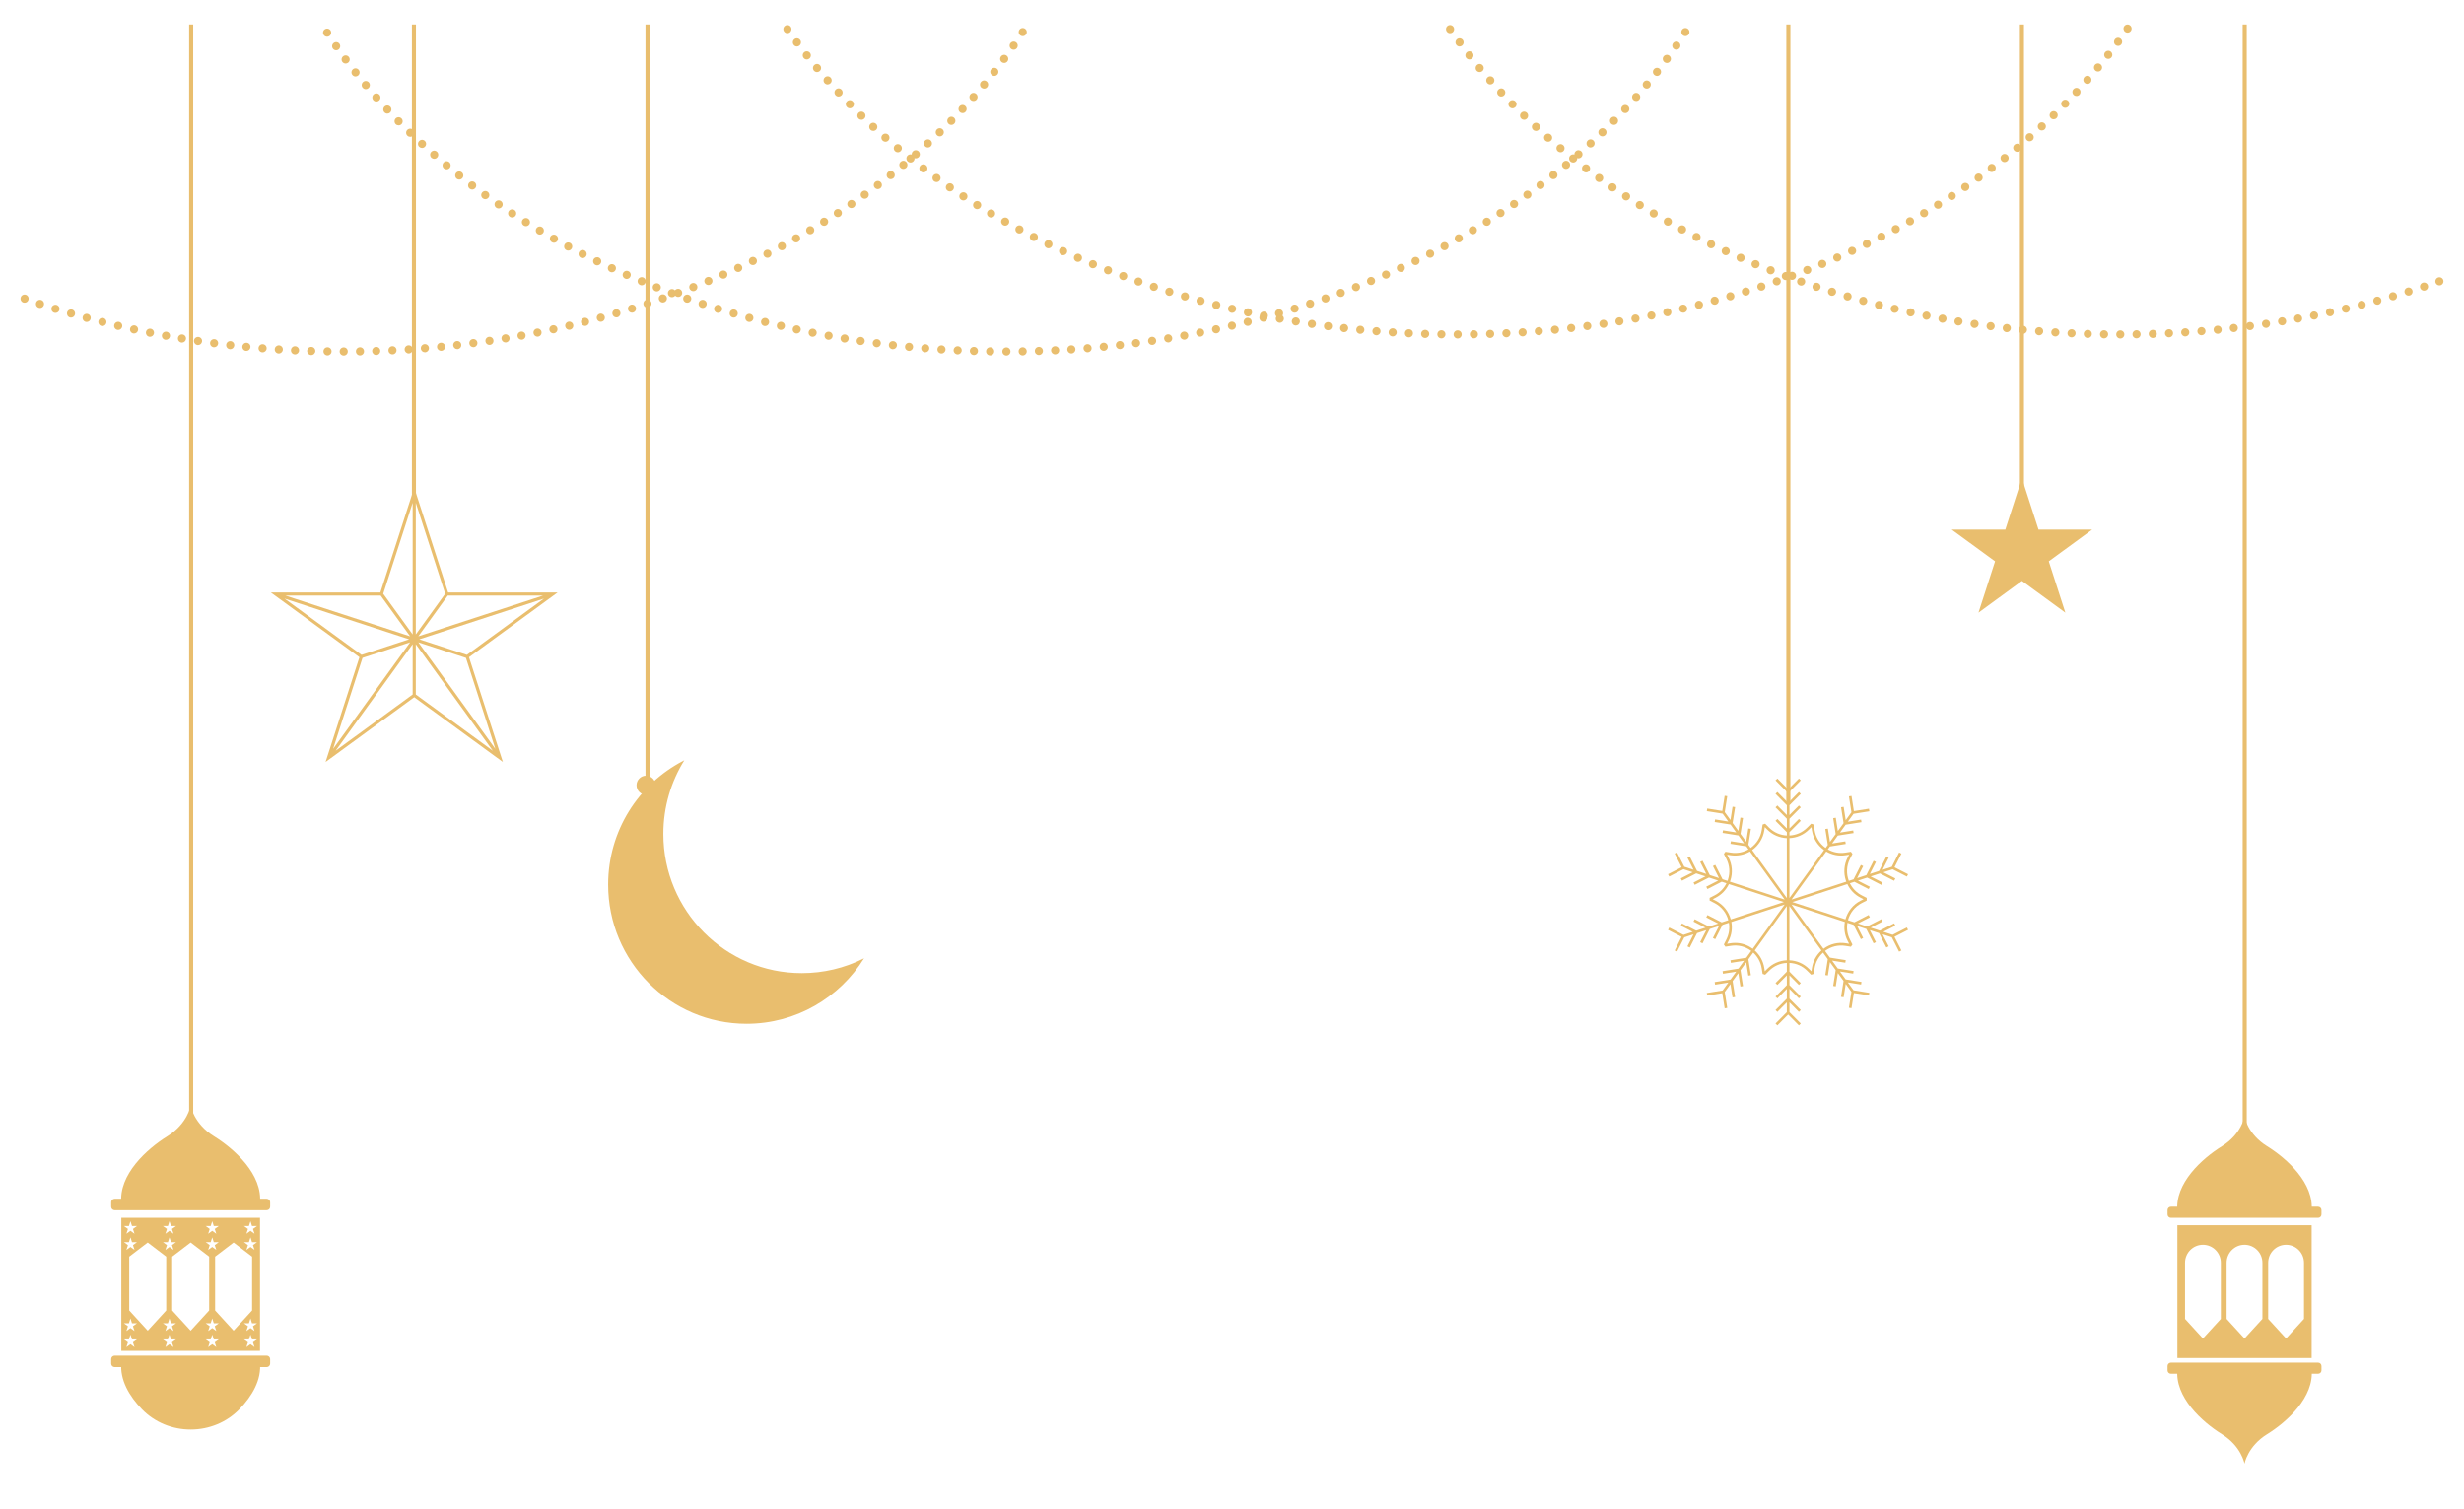 <svg width="160" height="98" viewBox="0 0 160 98" fill="none" xmlns="http://www.w3.org/2000/svg">
<path d="M22.056 22.823C22.056 22.678 22.175 22.558 22.32 22.558C22.468 22.558 22.583 22.677 22.583 22.823C22.583 22.969 22.468 23.089 22.32 23.089C22.175 23.088 22.056 22.969 22.056 22.823ZM21.261 23.08C21.116 23.078 21 22.958 21.003 22.81C21.005 22.664 21.124 22.548 21.269 22.55C21.416 22.553 21.532 22.672 21.529 22.82C21.527 22.963 21.408 23.08 21.266 23.08C21.263 23.08 21.263 23.08 21.261 23.08ZM23.112 22.818C23.11 22.673 23.226 22.553 23.371 22.55C23.518 22.548 23.637 22.664 23.639 22.81C23.642 22.956 23.526 23.078 23.381 23.081C23.379 23.081 23.376 23.081 23.376 23.081C23.231 23.08 23.115 22.964 23.112 22.818ZM20.201 23.056C20.056 23.051 19.943 22.929 19.946 22.783C19.951 22.635 20.072 22.521 20.22 22.527C20.365 22.529 20.478 22.654 20.476 22.799C20.47 22.942 20.352 23.056 20.212 23.056C20.207 23.056 20.205 23.056 20.201 23.056ZM24.166 22.797C24.164 22.652 24.277 22.529 24.422 22.524C24.567 22.519 24.688 22.635 24.693 22.781C24.699 22.927 24.585 23.048 24.44 23.054C24.435 23.054 24.432 23.054 24.43 23.054C24.287 23.054 24.172 22.94 24.166 22.797ZM19.145 23.014C18.998 23.006 18.887 22.884 18.893 22.736C18.901 22.591 19.024 22.476 19.169 22.484C19.315 22.492 19.428 22.617 19.42 22.763C19.414 22.903 19.296 23.014 19.156 23.014C19.154 23.014 19.148 23.014 19.145 23.014ZM25.223 22.759C25.215 22.614 25.326 22.489 25.473 22.482C25.618 22.476 25.742 22.587 25.747 22.733C25.755 22.878 25.642 23.006 25.497 23.011C25.494 23.011 25.489 23.011 25.484 23.011C25.344 23.011 25.228 22.903 25.223 22.759ZM18.086 22.956C17.941 22.945 17.831 22.821 17.841 22.675C17.849 22.529 17.976 22.418 18.121 22.426C18.266 22.437 18.376 22.561 18.366 22.707C18.358 22.847 18.242 22.956 18.102 22.956C18.097 22.956 18.092 22.956 18.086 22.956ZM26.276 22.704C26.265 22.558 26.376 22.431 26.521 22.423C26.666 22.412 26.792 22.523 26.8 22.669C26.811 22.818 26.7 22.942 26.556 22.953C26.55 22.953 26.545 22.953 26.54 22.953C26.4 22.953 26.284 22.845 26.276 22.704ZM17.03 22.879C16.885 22.869 16.777 22.741 16.788 22.596C16.798 22.45 16.927 22.339 17.072 22.352C17.217 22.363 17.325 22.49 17.314 22.636C17.301 22.776 17.188 22.879 17.051 22.879C17.043 22.879 17.038 22.879 17.03 22.879ZM27.327 22.633C27.317 22.487 27.425 22.36 27.57 22.346C27.715 22.336 27.841 22.444 27.854 22.59C27.864 22.735 27.756 22.863 27.612 22.876C27.604 22.876 27.598 22.876 27.59 22.876C27.454 22.876 27.338 22.773 27.327 22.633ZM15.974 22.786C15.829 22.773 15.724 22.643 15.737 22.498C15.753 22.352 15.879 22.246 16.024 22.259C16.169 22.272 16.277 22.402 16.261 22.548C16.247 22.685 16.134 22.786 16 22.786C15.992 22.786 15.984 22.786 15.974 22.786ZM28.379 22.543C28.365 22.397 28.471 22.27 28.616 22.254C28.761 22.241 28.89 22.346 28.903 22.492C28.919 22.638 28.811 22.768 28.666 22.781C28.658 22.783 28.65 22.783 28.642 22.783C28.508 22.783 28.392 22.68 28.379 22.543ZM14.92 22.675C14.775 22.659 14.672 22.529 14.688 22.383C14.704 22.238 14.836 22.135 14.98 22.151C15.123 22.166 15.228 22.296 15.212 22.442C15.196 22.577 15.083 22.677 14.951 22.677C14.941 22.677 14.931 22.677 14.92 22.675ZM29.43 22.437C29.414 22.291 29.517 22.161 29.662 22.145C29.807 22.129 29.936 22.233 29.951 22.378C29.97 22.523 29.864 22.654 29.719 22.672C29.711 22.672 29.701 22.672 29.69 22.672C29.559 22.672 29.445 22.572 29.43 22.437ZM13.869 22.548C13.724 22.529 13.624 22.397 13.643 22.251C13.661 22.108 13.793 22.005 13.938 22.024C14.08 22.042 14.182 22.174 14.164 22.32C14.148 22.452 14.035 22.55 13.903 22.55C13.893 22.55 13.879 22.55 13.869 22.548ZM30.478 22.315C30.456 22.17 30.559 22.037 30.704 22.018C30.849 22 30.981 22.1 30.999 22.246C31.017 22.391 30.915 22.523 30.773 22.543C30.759 22.545 30.749 22.545 30.739 22.545C30.607 22.545 30.494 22.447 30.478 22.315ZM12.821 22.405C12.676 22.384 12.576 22.249 12.597 22.103C12.618 21.96 12.752 21.86 12.897 21.881C13.039 21.902 13.14 22.034 13.118 22.18C13.1 22.312 12.987 22.408 12.857 22.408C12.844 22.408 12.831 22.408 12.821 22.405ZM31.524 22.174C31.502 22.029 31.6 21.893 31.745 21.872C31.89 21.851 32.024 21.952 32.043 22.097C32.064 22.243 31.966 22.375 31.821 22.396C31.808 22.399 31.795 22.399 31.782 22.399C31.655 22.4 31.542 22.305 31.524 22.174ZM11.772 22.243C11.63 22.219 11.533 22.082 11.556 21.938C11.578 21.793 11.714 21.695 11.856 21.719C12.002 21.743 12.099 21.878 12.075 22.024C12.054 22.153 11.941 22.246 11.814 22.246C11.801 22.246 11.788 22.243 11.772 22.243ZM32.567 22.016C32.543 21.873 32.64 21.735 32.783 21.711C32.928 21.687 33.062 21.785 33.086 21.93C33.109 22.073 33.012 22.211 32.867 22.235C32.854 22.238 32.841 22.238 32.825 22.238C32.699 22.238 32.588 22.145 32.567 22.016ZM10.729 22.063C10.584 22.037 10.489 21.899 10.516 21.753C10.542 21.61 10.679 21.515 10.821 21.541C10.964 21.565 11.061 21.702 11.035 21.848C11.011 21.975 10.9 22.065 10.774 22.065C10.76 22.066 10.745 22.066 10.729 22.063ZM33.607 21.841C33.581 21.698 33.676 21.56 33.818 21.534C33.963 21.507 34.1 21.602 34.126 21.745C34.15 21.891 34.055 22.029 33.913 22.055C33.897 22.058 33.882 22.058 33.865 22.058C33.742 22.058 33.629 21.968 33.607 21.841ZM9.688 21.865C9.688 21.865 9.688 21.865 9.686 21.865C9.543 21.836 9.452 21.698 9.48 21.555C9.507 21.409 9.646 21.317 9.789 21.346C9.931 21.372 10.025 21.512 9.997 21.656C9.971 21.783 9.86 21.87 9.739 21.87C9.72 21.87 9.704 21.867 9.688 21.865ZM34.645 21.647C34.616 21.505 34.709 21.364 34.851 21.337C34.993 21.308 35.132 21.401 35.161 21.544C35.188 21.687 35.096 21.827 34.953 21.856C34.935 21.859 34.919 21.862 34.901 21.862C34.78 21.862 34.669 21.775 34.645 21.647ZM8.648 21.65C8.506 21.618 8.416 21.478 8.448 21.335C8.477 21.192 8.619 21.102 8.762 21.131H8.759C8.901 21.163 8.994 21.303 8.962 21.446C8.935 21.571 8.827 21.655 8.703 21.655C8.687 21.655 8.667 21.653 8.648 21.65ZM35.678 21.438C35.646 21.296 35.739 21.152 35.88 21.123C36.023 21.091 36.163 21.181 36.194 21.324C36.223 21.467 36.133 21.61 35.991 21.64C35.973 21.645 35.955 21.647 35.936 21.647C35.815 21.647 35.704 21.56 35.678 21.438ZM7.615 21.417C7.473 21.383 7.386 21.243 7.418 21.099C7.452 20.956 7.595 20.869 7.734 20.901C7.877 20.935 7.964 21.076 7.932 21.219C7.902 21.34 7.795 21.425 7.676 21.425C7.655 21.425 7.637 21.422 7.615 21.417ZM36.708 21.208C36.674 21.067 36.764 20.925 36.906 20.89C37.045 20.858 37.188 20.945 37.222 21.088C37.253 21.231 37.166 21.372 37.024 21.406C37.006 21.411 36.985 21.414 36.964 21.414C36.845 21.415 36.737 21.33 36.708 21.208ZM6.586 21.165C6.443 21.131 6.359 20.985 6.393 20.845C6.43 20.702 6.572 20.617 6.715 20.652C6.854 20.689 6.941 20.832 6.904 20.975C6.875 21.094 6.767 21.173 6.648 21.173C6.628 21.173 6.606 21.171 6.586 21.165ZM37.735 20.964C37.699 20.822 37.785 20.678 37.925 20.641C38.068 20.607 38.209 20.691 38.246 20.834C38.28 20.974 38.196 21.12 38.054 21.155C38.033 21.16 38.012 21.163 37.991 21.163C37.872 21.163 37.764 21.083 37.735 20.964ZM5.56 20.898C5.418 20.858 5.336 20.716 5.373 20.572C5.413 20.432 5.555 20.348 5.698 20.387C5.837 20.424 5.922 20.57 5.882 20.71C5.851 20.829 5.745 20.906 5.629 20.906C5.605 20.906 5.582 20.904 5.56 20.898ZM38.758 20.699C38.718 20.559 38.803 20.413 38.942 20.373C39.082 20.336 39.227 20.418 39.267 20.561C39.303 20.701 39.222 20.847 39.079 20.884C39.058 20.892 39.035 20.895 39.011 20.895C38.894 20.896 38.789 20.816 38.758 20.699ZM4.539 20.612C4.399 20.57 4.32 20.424 4.359 20.284C4.399 20.143 4.547 20.061 4.686 20.101C4.826 20.143 4.904 20.289 4.865 20.43C4.831 20.546 4.725 20.623 4.612 20.623C4.589 20.623 4.563 20.617 4.539 20.612ZM39.774 20.419C39.732 20.279 39.814 20.131 39.953 20.09C40.093 20.051 40.24 20.13 40.28 20.27C40.319 20.41 40.24 20.556 40.101 20.599C40.075 20.607 40.051 20.609 40.027 20.609C39.911 20.609 39.806 20.533 39.774 20.419ZM3.524 20.308C3.384 20.263 3.306 20.115 3.35 19.974C3.392 19.836 3.54 19.757 3.679 19.799C3.816 19.844 3.895 19.992 3.853 20.133C3.819 20.244 3.714 20.318 3.6 20.318C3.574 20.318 3.551 20.316 3.524 20.308ZM40.786 20.119C40.744 19.979 40.82 19.831 40.96 19.788V19.786C41.1 19.743 41.247 19.823 41.289 19.96C41.331 20.1 41.255 20.248 41.115 20.291C41.089 20.302 41.062 20.305 41.039 20.305C40.925 20.305 40.82 20.23 40.786 20.119ZM2.513 19.982C2.376 19.937 2.3 19.789 2.347 19.648C2.392 19.511 2.54 19.434 2.679 19.481C2.816 19.526 2.892 19.674 2.847 19.815C2.811 19.926 2.708 19.998 2.597 19.998C2.568 19.998 2.542 19.992 2.513 19.982ZM41.792 19.802C41.748 19.662 41.821 19.511 41.961 19.465C42.098 19.421 42.248 19.497 42.293 19.635C42.337 19.772 42.263 19.923 42.124 19.969C42.098 19.979 42.069 19.982 42.043 19.982C41.932 19.982 41.829 19.913 41.792 19.802ZM1.509 19.643C1.372 19.595 1.301 19.442 1.349 19.304C1.396 19.166 1.546 19.095 1.683 19.142C1.82 19.189 1.894 19.34 1.844 19.478C1.807 19.587 1.707 19.656 1.596 19.656C1.567 19.656 1.538 19.651 1.509 19.643ZM42.793 19.465C42.745 19.325 42.816 19.174 42.953 19.126C43.093 19.079 43.243 19.153 43.291 19.29C43.338 19.428 43.267 19.579 43.127 19.627C43.127 19.627 43.127 19.627 43.13 19.627C43.101 19.637 43.072 19.643 43.043 19.643C42.933 19.643 42.83 19.574 42.793 19.465ZM43.789 19.11C43.736 18.973 43.807 18.822 43.944 18.769V18.771C44.081 18.718 44.231 18.79 44.282 18.927C44.332 19.062 44.263 19.216 44.126 19.267C44.097 19.277 44.066 19.282 44.037 19.282C43.928 19.283 43.829 19.216 43.789 19.11ZM44.776 18.737C44.721 18.602 44.79 18.449 44.924 18.395C45.061 18.34 45.214 18.408 45.267 18.543C45.319 18.681 45.253 18.835 45.116 18.888C45.085 18.901 45.053 18.906 45.021 18.906C44.916 18.907 44.816 18.843 44.776 18.737ZM45.757 18.346C45.701 18.211 45.765 18.057 45.899 18.001C46.033 17.945 46.189 18.009 46.244 18.144C46.3 18.279 46.233 18.435 46.099 18.49C46.068 18.504 46.033 18.509 45.999 18.509C45.896 18.509 45.799 18.449 45.757 18.346ZM46.728 17.938C46.67 17.803 46.731 17.646 46.865 17.588C47 17.53 47.155 17.59 47.213 17.725C47.271 17.86 47.208 18.014 47.076 18.075C47.076 18.075 47.076 18.075 47.076 18.073C47.042 18.088 47.005 18.096 46.971 18.096C46.868 18.096 46.773 18.035 46.728 17.938ZM47.695 17.509C47.635 17.376 47.693 17.22 47.824 17.156C47.956 17.095 48.114 17.154 48.175 17.288C48.236 17.421 48.178 17.577 48.043 17.638C48.009 17.654 47.972 17.662 47.935 17.662C47.835 17.662 47.74 17.606 47.695 17.509ZM48.652 17.061C48.589 16.929 48.644 16.773 48.773 16.709H48.775C48.904 16.645 49.062 16.698 49.126 16.83C49.189 16.962 49.134 17.122 49.005 17.185C48.965 17.201 48.928 17.212 48.889 17.212C48.791 17.212 48.696 17.156 48.652 17.061ZM49.6 16.595C49.534 16.465 49.584 16.306 49.716 16.24C49.845 16.174 50.003 16.224 50.069 16.356C50.134 16.486 50.082 16.645 49.953 16.711C49.916 16.73 49.874 16.74 49.835 16.74C49.74 16.74 49.645 16.687 49.6 16.595ZM50.538 16.11C50.47 15.981 50.517 15.822 50.646 15.752C50.775 15.684 50.933 15.731 51.002 15.861C51.07 15.991 51.023 16.149 50.894 16.219C50.854 16.24 50.812 16.25 50.77 16.25C50.675 16.25 50.586 16.2 50.538 16.11ZM51.465 15.607C51.394 15.48 51.439 15.316 51.568 15.244V15.247C51.694 15.175 51.855 15.22 51.926 15.347C51.997 15.474 51.95 15.636 51.823 15.708C51.823 15.708 51.823 15.708 51.826 15.708C51.784 15.731 51.739 15.742 51.697 15.742C51.605 15.742 51.515 15.692 51.465 15.607ZM52.384 15.083C52.311 14.958 52.353 14.794 52.477 14.72C52.603 14.646 52.764 14.688 52.838 14.815C52.911 14.939 52.869 15.101 52.745 15.175C52.703 15.202 52.656 15.212 52.611 15.212C52.522 15.212 52.432 15.167 52.384 15.083ZM53.291 14.54C53.214 14.416 53.251 14.254 53.375 14.174C53.499 14.098 53.662 14.137 53.739 14.262C53.815 14.386 53.775 14.55 53.652 14.627C53.652 14.627 53.652 14.627 53.652 14.625C53.609 14.654 53.562 14.664 53.515 14.664C53.425 14.664 53.341 14.622 53.291 14.54ZM54.183 13.979C54.104 13.854 54.141 13.693 54.262 13.613C54.383 13.534 54.547 13.568 54.626 13.69C54.705 13.811 54.671 13.976 54.55 14.055C54.505 14.084 54.455 14.098 54.405 14.098C54.32 14.098 54.233 14.055 54.183 13.979ZM55.066 13.396C54.984 13.274 55.016 13.11 55.137 13.028C55.255 12.946 55.419 12.978 55.503 13.099C55.585 13.218 55.553 13.386 55.432 13.467C55.388 13.497 55.335 13.512 55.285 13.512C55.2 13.512 55.119 13.473 55.066 13.396ZM55.935 12.795C55.851 12.676 55.88 12.512 55.998 12.427C56.117 12.342 56.28 12.369 56.365 12.488C56.449 12.607 56.423 12.771 56.304 12.856C56.304 12.856 56.304 12.856 56.304 12.858C56.256 12.89 56.204 12.906 56.151 12.906C56.067 12.906 55.988 12.869 55.935 12.795ZM56.791 12.175C56.704 12.059 56.728 11.891 56.844 11.804C56.96 11.717 57.126 11.741 57.213 11.857C57.3 11.973 57.276 12.14 57.16 12.228C57.112 12.262 57.057 12.281 57.002 12.281C56.923 12.281 56.844 12.244 56.791 12.175ZM57.632 11.534C57.542 11.418 57.563 11.251 57.677 11.161C57.79 11.071 57.956 11.092 58.045 11.206C58.135 11.322 58.116 11.489 58.003 11.579C57.953 11.616 57.895 11.635 57.84 11.635C57.761 11.635 57.685 11.6 57.632 11.534ZM58.459 10.872C58.364 10.761 58.38 10.595 58.493 10.502C58.606 10.406 58.773 10.422 58.864 10.536C58.957 10.65 58.941 10.817 58.828 10.909C58.78 10.949 58.719 10.97 58.662 10.97C58.586 10.97 58.509 10.936 58.459 10.872ZM59.268 10.195C59.17 10.084 59.183 9.914 59.294 9.819C59.401 9.723 59.571 9.737 59.665 9.845C59.76 9.956 59.749 10.123 59.639 10.219C59.589 10.264 59.528 10.285 59.465 10.285C59.391 10.285 59.318 10.253 59.268 10.195ZM60.061 9.493C59.96 9.384 59.968 9.217 60.077 9.119C60.185 9.019 60.351 9.027 60.448 9.135C60.546 9.243 60.541 9.41 60.432 9.508C60.382 9.556 60.317 9.58 60.253 9.58C60.182 9.58 60.111 9.551 60.061 9.493ZM60.835 8.773C60.733 8.667 60.737 8.5 60.84 8.399C60.946 8.296 61.112 8.301 61.215 8.407C61.315 8.51 61.312 8.679 61.207 8.78C61.157 8.831 61.091 8.855 61.025 8.855C60.956 8.855 60.885 8.828 60.835 8.773ZM61.589 8.033C61.486 7.93 61.486 7.763 61.589 7.657C61.689 7.554 61.858 7.554 61.96 7.655C62.063 7.758 62.066 7.925 61.963 8.031C61.91 8.084 61.842 8.11 61.775 8.11C61.707 8.11 61.641 8.084 61.589 8.033ZM62.326 7.274C62.218 7.173 62.213 7.007 62.313 6.898C62.413 6.792 62.579 6.786 62.684 6.887C62.792 6.985 62.797 7.155 62.697 7.26C62.647 7.316 62.576 7.345 62.505 7.345C62.442 7.345 62.376 7.321 62.326 7.274ZM63.04 6.492C62.932 6.397 62.922 6.23 63.019 6.119C63.114 6.01 63.279 6 63.39 6.098C63.499 6.193 63.509 6.36 63.412 6.471C63.361 6.529 63.288 6.558 63.214 6.558C63.154 6.558 63.09 6.537 63.04 6.492ZM63.733 5.696C63.622 5.6 63.606 5.434 63.701 5.322C63.794 5.208 63.959 5.195 64.072 5.288C64.183 5.38 64.199 5.55 64.104 5.661C64.054 5.725 63.977 5.756 63.904 5.756C63.844 5.756 63.783 5.735 63.733 5.696ZM64.405 4.874C64.292 4.784 64.27 4.618 64.36 4.504C64.45 4.39 64.615 4.369 64.731 4.459C64.844 4.548 64.865 4.715 64.773 4.832C64.723 4.898 64.644 4.933 64.568 4.933C64.51 4.933 64.452 4.914 64.405 4.874ZM65.05 4.037C64.934 3.95 64.91 3.783 64.997 3.667C65.082 3.55 65.247 3.524 65.364 3.611C65.482 3.698 65.506 3.865 65.419 3.982C65.369 4.053 65.287 4.088 65.208 4.088C65.152 4.088 65.097 4.072 65.05 4.037ZM65.671 3.18C65.553 3.098 65.524 2.931 65.606 2.812C65.69 2.693 65.853 2.663 65.972 2.745C66.093 2.83 66.122 2.994 66.037 3.114C65.987 3.188 65.906 3.227 65.821 3.227C65.769 3.227 65.719 3.212 65.671 3.18ZM66.267 2.306C66.146 2.226 66.112 2.062 66.191 1.938C66.27 1.816 66.433 1.781 66.555 1.861C66.676 1.94 66.712 2.104 66.631 2.226C66.581 2.306 66.496 2.348 66.409 2.348C66.362 2.348 66.312 2.335 66.267 2.306Z" fill="#E9BE6E"/>
<path d="M65.087 22.823C65.087 22.678 65.206 22.558 65.351 22.558C65.496 22.558 65.614 22.677 65.614 22.823C65.614 22.969 65.498 23.088 65.351 23.088C65.206 23.087 65.087 22.969 65.087 22.823ZM64.291 23.08C64.146 23.078 64.031 22.958 64.033 22.813C64.036 22.665 64.154 22.548 64.299 22.55C64.447 22.553 64.563 22.675 64.56 22.821C64.558 22.964 64.439 23.081 64.297 23.081C64.294 23.08 64.294 23.08 64.291 23.08ZM66.144 22.818C66.141 22.673 66.257 22.553 66.402 22.55C66.547 22.548 66.668 22.664 66.671 22.81C66.673 22.956 66.558 23.078 66.41 23.081H66.407C66.262 23.08 66.146 22.964 66.144 22.818ZM63.233 23.056C63.088 23.051 62.975 22.929 62.977 22.783C62.983 22.635 63.104 22.521 63.249 22.527C63.397 22.529 63.51 22.654 63.504 22.799C63.502 22.942 63.383 23.056 63.241 23.056C63.238 23.056 63.236 23.056 63.233 23.056ZM67.197 22.797C67.192 22.652 67.308 22.529 67.453 22.524C67.598 22.519 67.719 22.635 67.724 22.781C67.729 22.927 67.614 23.048 67.469 23.054C67.466 23.054 67.463 23.054 67.46 23.054C67.318 23.054 67.202 22.942 67.197 22.797ZM62.174 23.014C62.029 23.006 61.916 22.882 61.923 22.736C61.931 22.591 62.055 22.476 62.2 22.484C62.345 22.492 62.458 22.617 62.45 22.763C62.442 22.903 62.327 23.014 62.187 23.014C62.184 23.014 62.179 23.014 62.174 23.014ZM68.251 22.759C68.246 22.614 68.357 22.489 68.501 22.482C68.649 22.476 68.77 22.587 68.778 22.733C68.786 22.881 68.672 23.003 68.528 23.011C68.522 23.011 68.52 23.011 68.514 23.011C68.375 23.011 68.259 22.903 68.251 22.759ZM61.118 22.956C60.972 22.945 60.862 22.821 60.87 22.675C60.881 22.529 61.005 22.418 61.152 22.426C61.294 22.437 61.404 22.561 61.397 22.707C61.389 22.847 61.273 22.956 61.133 22.956C61.128 22.956 61.122 22.956 61.118 22.956ZM69.305 22.704C69.297 22.558 69.407 22.434 69.552 22.423C69.697 22.412 69.821 22.523 69.832 22.669C69.84 22.815 69.731 22.942 69.584 22.953C69.579 22.953 69.574 22.953 69.568 22.953C69.431 22.953 69.315 22.845 69.305 22.704ZM60.061 22.879C59.916 22.869 59.806 22.741 59.819 22.593C59.83 22.45 59.956 22.339 60.103 22.352C60.248 22.362 60.356 22.489 60.343 22.635C60.333 22.775 60.217 22.878 60.082 22.878C60.074 22.879 60.066 22.879 60.061 22.879ZM70.358 22.633C70.345 22.487 70.456 22.36 70.6 22.346V22.349C70.745 22.336 70.872 22.444 70.882 22.59C70.895 22.735 70.787 22.863 70.642 22.876C70.634 22.876 70.626 22.876 70.621 22.876C70.484 22.876 70.369 22.77 70.358 22.633ZM59.005 22.786C58.859 22.773 58.754 22.643 58.768 22.498C58.781 22.352 58.91 22.246 59.055 22.259C59.2 22.272 59.305 22.402 59.291 22.548C59.278 22.685 59.165 22.789 59.031 22.789C59.02 22.789 59.013 22.786 59.005 22.786ZM71.409 22.545C71.396 22.397 71.502 22.27 71.646 22.254C71.791 22.241 71.92 22.346 71.934 22.492C71.947 22.638 71.841 22.768 71.697 22.781C71.689 22.783 71.681 22.783 71.673 22.783C71.538 22.783 71.423 22.68 71.409 22.545ZM57.951 22.677C57.806 22.659 57.704 22.529 57.719 22.383C57.735 22.238 57.864 22.135 58.009 22.151C58.154 22.166 58.259 22.296 58.243 22.442C58.227 22.577 58.112 22.677 57.98 22.677C57.972 22.677 57.961 22.677 57.951 22.677ZM72.46 22.437C72.442 22.294 72.547 22.161 72.692 22.145C72.838 22.129 72.967 22.233 72.982 22.378C73 22.523 72.895 22.654 72.75 22.669C72.74 22.672 72.731 22.672 72.721 22.672C72.59 22.672 72.473 22.572 72.46 22.437ZM56.9 22.548C56.755 22.529 56.653 22.397 56.671 22.251C56.691 22.108 56.823 22.005 56.966 22.024H56.968C57.111 22.042 57.213 22.174 57.195 22.32C57.177 22.452 57.063 22.55 56.934 22.55C56.921 22.55 56.91 22.55 56.9 22.548ZM73.506 22.315C73.488 22.17 73.591 22.037 73.736 22.018C73.878 22 74.013 22.1 74.031 22.246C74.049 22.391 73.946 22.523 73.804 22.543C73.804 22.543 73.804 22.543 73.801 22.543C73.791 22.545 73.78 22.545 73.767 22.545C73.638 22.545 73.525 22.447 73.506 22.315ZM55.849 22.405C55.706 22.384 55.607 22.249 55.627 22.103C55.648 21.96 55.783 21.86 55.925 21.881C56.07 21.902 56.17 22.037 56.149 22.18C56.128 22.312 56.017 22.408 55.888 22.408C55.876 22.408 55.862 22.405 55.849 22.405ZM74.552 22.174C74.531 22.029 74.631 21.893 74.776 21.872C74.919 21.851 75.053 21.952 75.074 22.097C75.095 22.24 74.995 22.375 74.853 22.396C74.839 22.399 74.826 22.399 74.813 22.399C74.684 22.4 74.573 22.305 74.552 22.174ZM54.803 22.241C54.803 22.241 54.803 22.241 54.803 22.243C54.658 22.219 54.561 22.082 54.584 21.938C54.608 21.793 54.745 21.695 54.887 21.719C55.032 21.743 55.129 21.878 55.106 22.024C55.085 22.153 54.971 22.246 54.845 22.246C54.832 22.246 54.816 22.243 54.803 22.241ZM75.595 22.016C75.572 21.87 75.671 21.735 75.814 21.711C75.956 21.687 76.093 21.785 76.117 21.93C76.14 22.073 76.043 22.211 75.898 22.235C75.885 22.238 75.869 22.238 75.856 22.238C75.729 22.238 75.616 22.145 75.595 22.016ZM53.757 22.063C53.757 22.063 53.757 22.063 53.757 22.061C53.615 22.037 53.52 21.899 53.546 21.754C53.57 21.611 53.707 21.516 53.852 21.542C53.994 21.565 54.089 21.703 54.065 21.849C54.042 21.976 53.931 22.066 53.805 22.066C53.789 22.066 53.773 22.066 53.757 22.063ZM76.636 21.841C76.612 21.698 76.707 21.56 76.849 21.534C76.992 21.507 77.129 21.602 77.155 21.745C77.181 21.891 77.087 22.029 76.944 22.055C76.928 22.058 76.913 22.058 76.897 22.058C76.77 22.058 76.659 21.968 76.636 21.841ZM52.717 21.865C52.574 21.836 52.482 21.698 52.511 21.555C52.537 21.409 52.677 21.317 52.819 21.346C52.962 21.372 53.054 21.512 53.028 21.656C53.001 21.783 52.893 21.87 52.769 21.87C52.751 21.87 52.735 21.867 52.717 21.865ZM77.674 21.647C77.648 21.505 77.74 21.364 77.882 21.337C78.024 21.308 78.163 21.401 78.19 21.544C78.219 21.687 78.127 21.827 77.985 21.856C77.967 21.859 77.951 21.862 77.932 21.862C77.808 21.862 77.7 21.775 77.674 21.647ZM51.679 21.65C51.536 21.618 51.447 21.478 51.479 21.335C51.508 21.192 51.647 21.102 51.79 21.131C51.932 21.163 52.024 21.303 51.992 21.446C51.966 21.571 51.855 21.655 51.734 21.655C51.715 21.655 51.697 21.653 51.679 21.65ZM78.709 21.438C78.678 21.296 78.767 21.152 78.912 21.123C79.052 21.091 79.194 21.181 79.223 21.324C79.254 21.467 79.165 21.61 79.022 21.64C79.004 21.645 78.983 21.647 78.964 21.647C78.844 21.647 78.735 21.56 78.709 21.438ZM50.646 21.417C50.504 21.383 50.417 21.243 50.449 21.099C50.48 20.956 50.623 20.869 50.765 20.901C50.907 20.935 50.994 21.076 50.962 21.219C50.934 21.34 50.825 21.422 50.707 21.422C50.686 21.422 50.665 21.422 50.646 21.417ZM79.739 21.208C79.705 21.067 79.794 20.925 79.934 20.89H79.936C80.076 20.858 80.218 20.945 80.253 21.088C80.284 21.231 80.197 21.372 80.055 21.406C80.034 21.411 80.016 21.414 79.994 21.414C79.876 21.415 79.768 21.332 79.739 21.208ZM49.616 21.165C49.474 21.131 49.39 20.985 49.424 20.845C49.461 20.702 49.603 20.617 49.745 20.652C49.885 20.689 49.972 20.832 49.935 20.975C49.906 21.094 49.798 21.173 49.679 21.173C49.658 21.173 49.637 21.171 49.616 21.165ZM80.763 20.964C80.729 20.822 80.816 20.678 80.956 20.641C81.098 20.607 81.24 20.691 81.275 20.834C81.312 20.974 81.228 21.118 81.085 21.155C81.064 21.16 81.04 21.163 81.019 21.163C80.903 21.163 80.795 21.083 80.763 20.964ZM48.591 20.898C48.449 20.858 48.367 20.716 48.404 20.572C48.441 20.432 48.586 20.348 48.728 20.387C48.868 20.424 48.95 20.57 48.913 20.71C48.881 20.829 48.776 20.906 48.66 20.906C48.636 20.906 48.612 20.904 48.591 20.898ZM81.786 20.699C81.749 20.559 81.833 20.413 81.973 20.373C82.113 20.336 82.257 20.421 82.295 20.561C82.334 20.701 82.25 20.847 82.11 20.884C82.087 20.892 82.063 20.895 82.041 20.895C81.925 20.896 81.82 20.818 81.786 20.699ZM47.569 20.612C47.43 20.57 47.348 20.424 47.39 20.284C47.43 20.143 47.575 20.061 47.714 20.104V20.101C47.857 20.143 47.936 20.289 47.896 20.43C47.862 20.546 47.757 20.623 47.644 20.623C47.62 20.623 47.593 20.617 47.569 20.612ZM82.805 20.419C82.763 20.279 82.844 20.131 82.984 20.09C83.124 20.048 83.269 20.13 83.311 20.27C83.351 20.41 83.269 20.559 83.132 20.599C83.106 20.607 83.082 20.609 83.058 20.609C82.942 20.609 82.837 20.535 82.805 20.419ZM46.555 20.308C46.415 20.263 46.336 20.115 46.378 19.977C46.423 19.836 46.571 19.757 46.708 19.799H46.71C46.847 19.844 46.926 19.992 46.884 20.131C46.847 20.244 46.744 20.318 46.631 20.318C46.605 20.318 46.579 20.316 46.555 20.308ZM83.817 20.119C83.775 19.979 83.851 19.831 83.991 19.786C84.13 19.743 84.278 19.823 84.32 19.96C84.362 20.1 84.286 20.248 84.146 20.294C84.146 20.294 84.146 20.294 84.146 20.291C84.12 20.299 84.093 20.305 84.067 20.305C83.954 20.305 83.851 20.23 83.817 20.119ZM45.544 19.982C45.407 19.937 45.33 19.789 45.375 19.648C45.42 19.511 45.57 19.434 45.71 19.481C45.847 19.526 45.923 19.674 45.876 19.815C45.839 19.926 45.736 19.998 45.625 19.998C45.599 19.998 45.572 19.992 45.544 19.982ZM84.823 19.802C84.778 19.662 84.852 19.514 84.991 19.465C85.128 19.421 85.278 19.497 85.323 19.635C85.368 19.772 85.294 19.923 85.154 19.969C85.128 19.979 85.099 19.982 85.073 19.982C84.962 19.982 84.86 19.913 84.823 19.802ZM44.54 19.643C44.403 19.593 44.329 19.442 44.377 19.304C44.427 19.166 44.574 19.095 44.714 19.142C44.851 19.189 44.922 19.34 44.874 19.478C44.838 19.587 44.735 19.656 44.627 19.656C44.598 19.656 44.569 19.651 44.54 19.643ZM85.824 19.465C85.776 19.325 85.847 19.174 85.984 19.126C86.121 19.079 86.274 19.153 86.321 19.29C86.369 19.428 86.295 19.579 86.158 19.627C86.129 19.637 86.1 19.643 86.071 19.643C85.963 19.643 85.861 19.574 85.824 19.465ZM43.542 19.283C43.407 19.233 43.336 19.079 43.386 18.941C43.437 18.806 43.589 18.735 43.724 18.785C43.861 18.835 43.931 18.989 43.881 19.127C43.842 19.233 43.742 19.299 43.634 19.299C43.602 19.299 43.573 19.294 43.542 19.283ZM86.817 19.11C86.767 18.973 86.839 18.822 86.975 18.769H86.973C87.11 18.718 87.262 18.79 87.312 18.927C87.362 19.062 87.294 19.216 87.157 19.267C87.126 19.277 87.096 19.282 87.065 19.282C86.959 19.283 86.857 19.216 86.817 19.11ZM42.551 18.904C42.417 18.851 42.349 18.698 42.401 18.56C42.454 18.425 42.606 18.358 42.743 18.412C42.878 18.465 42.946 18.618 42.893 18.753C42.851 18.859 42.751 18.923 42.646 18.923C42.614 18.923 42.583 18.917 42.551 18.904ZM87.805 18.737C87.752 18.602 87.821 18.449 87.955 18.395C88.089 18.34 88.242 18.408 88.297 18.543C88.35 18.681 88.282 18.835 88.147 18.888C88.116 18.901 88.085 18.906 88.053 18.906C87.948 18.907 87.847 18.843 87.805 18.737ZM41.569 18.507C41.434 18.451 41.368 18.298 41.424 18.162C41.479 18.027 41.634 17.961 41.769 18.017C41.903 18.073 41.966 18.229 41.911 18.364C41.869 18.465 41.772 18.528 41.669 18.528C41.634 18.528 41.6 18.52 41.569 18.507ZM88.787 18.346C88.732 18.211 88.796 18.057 88.93 18.001C89.064 17.945 89.217 18.009 89.275 18.144C89.33 18.279 89.264 18.435 89.13 18.49C89.098 18.504 89.064 18.509 89.03 18.509C88.927 18.509 88.83 18.449 88.787 18.346ZM40.591 18.091C40.457 18.033 40.396 17.877 40.454 17.744C40.512 17.609 40.667 17.548 40.802 17.606C40.934 17.665 40.997 17.821 40.936 17.953C40.894 18.054 40.797 18.115 40.696 18.115C40.66 18.115 40.625 18.107 40.591 18.091ZM89.76 17.938C89.702 17.803 89.762 17.646 89.897 17.588C90.028 17.53 90.184 17.59 90.242 17.725C90.303 17.858 90.239 18.016 90.108 18.075C90.073 18.088 90.037 18.096 90.002 18.096C89.899 18.096 89.805 18.035 89.76 17.938ZM39.625 17.657C39.49 17.596 39.432 17.44 39.493 17.307C39.554 17.172 39.709 17.114 39.843 17.175C39.975 17.235 40.033 17.394 39.972 17.527C39.928 17.625 39.833 17.68 39.733 17.68C39.696 17.68 39.659 17.672 39.625 17.657ZM90.726 17.509C90.665 17.376 90.724 17.218 90.855 17.156C90.987 17.095 91.142 17.154 91.203 17.288C91.264 17.421 91.206 17.577 91.074 17.638C91.04 17.654 91 17.662 90.963 17.662C90.866 17.662 90.768 17.606 90.726 17.509ZM38.663 17.204C38.532 17.14 38.476 16.982 38.539 16.849C38.605 16.719 38.761 16.664 38.892 16.727C39.024 16.791 39.08 16.949 39.016 17.079C38.969 17.175 38.877 17.23 38.776 17.23C38.739 17.23 38.7 17.222 38.663 17.204ZM91.682 17.061C91.62 16.929 91.674 16.773 91.803 16.706V16.709C91.935 16.645 92.093 16.698 92.157 16.83C92.219 16.962 92.165 17.122 92.033 17.185C91.996 17.204 91.957 17.212 91.92 17.212C91.822 17.212 91.727 17.156 91.682 17.061ZM37.712 16.733C37.583 16.667 37.53 16.508 37.596 16.375C37.662 16.246 37.821 16.193 37.952 16.259C38.081 16.325 38.134 16.484 38.068 16.616C38.02 16.706 37.928 16.762 37.831 16.762C37.791 16.762 37.752 16.751 37.712 16.733ZM92.629 16.595C92.565 16.465 92.615 16.306 92.744 16.24C92.873 16.174 93.034 16.224 93.1 16.356C93.166 16.486 93.113 16.645 92.984 16.711C92.944 16.73 92.905 16.74 92.865 16.74C92.768 16.74 92.675 16.687 92.629 16.595ZM36.772 16.24C36.642 16.171 36.595 16.012 36.663 15.882C36.731 15.752 36.89 15.704 37.019 15.774V15.771C37.148 15.84 37.196 16.002 37.127 16.131C37.079 16.221 36.99 16.271 36.895 16.271C36.853 16.271 36.811 16.261 36.772 16.24ZM93.569 16.11C93.5 15.981 93.547 15.822 93.677 15.752C93.806 15.684 93.964 15.731 94.033 15.861C94.102 15.991 94.054 16.149 93.925 16.219C93.886 16.24 93.844 16.25 93.801 16.25C93.706 16.25 93.616 16.2 93.569 16.11ZM35.842 15.729C35.715 15.658 35.668 15.496 35.739 15.369C35.81 15.242 35.971 15.197 36.098 15.268C36.227 15.34 36.272 15.501 36.201 15.629C36.151 15.713 36.061 15.764 35.969 15.764C35.926 15.764 35.881 15.752 35.842 15.729ZM94.496 15.607C94.425 15.48 94.47 15.316 94.596 15.244C94.722 15.175 94.883 15.22 94.957 15.347C95.028 15.474 94.981 15.636 94.854 15.708C94.815 15.731 94.77 15.742 94.725 15.742C94.633 15.742 94.543 15.692 94.496 15.607ZM34.92 15.199C34.796 15.125 34.754 14.963 34.828 14.836C34.901 14.709 35.062 14.669 35.188 14.744C35.312 14.818 35.354 14.98 35.281 15.104C35.233 15.188 35.144 15.236 35.054 15.236C35.009 15.236 34.962 15.223 34.92 15.199ZM95.413 15.083C95.339 14.956 95.381 14.794 95.507 14.72C95.631 14.646 95.795 14.688 95.869 14.812C95.942 14.939 95.9 15.101 95.774 15.178C95.731 15.202 95.687 15.212 95.642 15.212C95.552 15.212 95.463 15.167 95.413 15.083ZM34.011 14.648C33.887 14.572 33.85 14.41 33.927 14.285C34.003 14.161 34.163 14.121 34.288 14.198C34.411 14.275 34.451 14.439 34.375 14.564C34.325 14.643 34.238 14.688 34.151 14.688C34.103 14.688 34.056 14.675 34.011 14.648ZM96.321 14.54C96.242 14.416 96.282 14.252 96.406 14.174C96.529 14.098 96.693 14.137 96.769 14.262C96.846 14.386 96.806 14.548 96.682 14.625C96.64 14.654 96.593 14.664 96.545 14.664C96.456 14.664 96.371 14.622 96.321 14.54ZM33.115 14.082C32.994 14.002 32.958 13.838 33.036 13.713C33.115 13.592 33.279 13.555 33.4 13.634C33.524 13.713 33.558 13.877 33.479 14.002C33.429 14.079 33.345 14.124 33.258 14.124C33.207 14.124 33.16 14.108 33.115 14.082ZM97.215 13.979C97.136 13.854 97.17 13.69 97.294 13.613C97.415 13.534 97.578 13.568 97.657 13.69C97.736 13.811 97.702 13.976 97.578 14.055C97.578 14.055 97.578 14.055 97.581 14.055C97.536 14.084 97.486 14.098 97.436 14.098C97.349 14.098 97.264 14.055 97.215 13.979ZM32.23 13.491C32.109 13.409 32.077 13.245 32.159 13.123C32.243 13.004 32.407 12.972 32.526 13.054V13.052C32.647 13.136 32.679 13.301 32.596 13.422C32.546 13.497 32.462 13.536 32.378 13.536C32.328 13.536 32.275 13.523 32.23 13.491ZM98.097 13.396C98.015 13.274 98.047 13.11 98.168 13.028C98.286 12.946 98.449 12.978 98.534 13.099C98.616 13.218 98.584 13.386 98.463 13.467C98.418 13.497 98.366 13.512 98.316 13.512C98.231 13.512 98.147 13.473 98.097 13.396ZM31.358 12.882C31.24 12.798 31.213 12.634 31.297 12.514C31.382 12.395 31.545 12.366 31.664 12.451C31.782 12.535 31.811 12.702 31.727 12.822C31.674 12.893 31.592 12.933 31.511 12.933C31.458 12.933 31.406 12.917 31.358 12.882ZM98.966 12.795C98.882 12.676 98.908 12.512 99.027 12.427C99.145 12.342 99.311 12.369 99.395 12.488C99.48 12.607 99.451 12.771 99.335 12.856C99.287 12.89 99.234 12.906 99.182 12.906C99.098 12.906 99.019 12.867 98.966 12.795ZM30.502 12.255C30.386 12.168 30.362 12.001 30.449 11.884C30.536 11.768 30.7 11.744 30.818 11.831C30.934 11.918 30.958 12.083 30.871 12.202C30.818 12.271 30.739 12.308 30.66 12.308C30.605 12.308 30.55 12.289 30.502 12.255ZM99.822 12.175C99.733 12.059 99.759 11.891 99.875 11.804C99.991 11.717 100.157 11.741 100.243 11.857C100.33 11.973 100.307 12.14 100.191 12.228C100.143 12.262 100.088 12.281 100.033 12.281C99.951 12.281 99.872 12.244 99.822 12.175ZM29.659 11.606C29.546 11.516 29.524 11.349 29.614 11.232C29.704 11.118 29.87 11.097 29.985 11.19C30.098 11.28 30.12 11.447 30.027 11.561C29.977 11.627 29.898 11.661 29.822 11.661C29.765 11.661 29.706 11.643 29.659 11.606ZM100.663 11.534C100.573 11.418 100.592 11.251 100.707 11.161C100.821 11.071 100.987 11.092 101.076 11.206C101.166 11.322 101.147 11.487 101.031 11.579C100.984 11.616 100.926 11.635 100.868 11.635C100.792 11.635 100.715 11.6 100.663 11.534ZM28.832 10.939C28.721 10.843 28.703 10.677 28.798 10.565C28.89 10.451 29.053 10.435 29.166 10.528C29.279 10.621 29.295 10.788 29.203 10.902C29.15 10.965 29.074 10.997 29 10.997C28.94 10.997 28.882 10.978 28.832 10.939ZM101.487 10.872C101.395 10.761 101.411 10.595 101.524 10.502C101.634 10.406 101.801 10.422 101.893 10.536C101.987 10.65 101.971 10.817 101.858 10.909C101.808 10.949 101.75 10.97 101.693 10.97C101.616 10.97 101.54 10.936 101.487 10.872ZM28.02 10.248C27.912 10.152 27.899 9.986 27.994 9.874C28.089 9.766 28.255 9.752 28.366 9.848C28.477 9.943 28.487 10.113 28.392 10.221C28.342 10.282 28.268 10.314 28.195 10.314C28.134 10.314 28.071 10.293 28.02 10.248ZM102.298 10.191C102.201 10.083 102.214 9.916 102.325 9.818C102.433 9.723 102.599 9.736 102.696 9.844C102.791 9.956 102.778 10.123 102.67 10.218C102.62 10.263 102.557 10.284 102.496 10.284C102.422 10.285 102.349 10.253 102.298 10.191ZM27.228 9.54C27.12 9.442 27.112 9.273 27.212 9.167C27.31 9.058 27.476 9.05 27.583 9.148C27.692 9.246 27.696 9.413 27.599 9.522C27.546 9.58 27.476 9.609 27.404 9.609C27.341 9.609 27.278 9.585 27.228 9.54ZM103.089 9.493C102.991 9.384 102.999 9.217 103.107 9.119C103.213 9.019 103.382 9.027 103.479 9.135C103.577 9.243 103.569 9.41 103.463 9.508C103.41 9.556 103.347 9.58 103.284 9.58C103.213 9.58 103.142 9.551 103.089 9.493ZM26.453 8.81C26.348 8.709 26.345 8.542 26.445 8.436C26.545 8.33 26.711 8.328 26.817 8.428C26.922 8.531 26.924 8.698 26.825 8.804C26.772 8.857 26.704 8.884 26.636 8.884C26.569 8.884 26.503 8.86 26.453 8.81ZM103.863 8.773C103.763 8.667 103.766 8.5 103.871 8.399C103.977 8.296 104.143 8.301 104.245 8.407C104.345 8.51 104.343 8.679 104.237 8.78C104.184 8.831 104.121 8.855 104.055 8.855C103.984 8.855 103.916 8.828 103.863 8.773ZM25.695 8.063C25.594 7.957 25.594 7.79 25.697 7.686C25.8 7.586 25.969 7.586 26.071 7.689C26.172 7.792 26.172 7.962 26.069 8.063C26.016 8.115 25.95 8.139 25.881 8.139C25.816 8.139 25.747 8.113 25.695 8.063ZM104.619 8.033C104.517 7.93 104.514 7.763 104.617 7.657C104.72 7.554 104.886 7.551 104.991 7.655C105.094 7.758 105.094 7.925 104.993 8.031C104.941 8.081 104.872 8.108 104.806 8.108C104.738 8.108 104.672 8.084 104.619 8.033ZM24.96 7.292C24.86 7.186 24.865 7.02 24.97 6.919C25.079 6.818 25.244 6.823 25.344 6.932V6.929C25.445 7.038 25.436 7.205 25.331 7.305C25.281 7.353 25.215 7.377 25.152 7.377C25.081 7.377 25.01 7.348 24.96 7.292ZM105.357 7.274C105.249 7.173 105.244 7.007 105.344 6.898C105.444 6.792 105.61 6.786 105.715 6.887C105.823 6.985 105.828 7.155 105.728 7.26C105.675 7.316 105.607 7.345 105.536 7.345C105.47 7.345 105.407 7.321 105.357 7.274ZM24.243 6.503C24.148 6.394 24.156 6.228 24.266 6.129C24.375 6.034 24.541 6.042 24.638 6.153C24.733 6.262 24.725 6.429 24.614 6.527C24.564 6.572 24.504 6.593 24.44 6.593C24.369 6.593 24.296 6.564 24.243 6.503ZM106.071 6.492C105.962 6.397 105.952 6.23 106.049 6.119C106.144 6.01 106.31 6 106.421 6.098C106.529 6.193 106.539 6.36 106.442 6.471C106.392 6.529 106.319 6.558 106.245 6.558C106.184 6.558 106.121 6.537 106.071 6.492ZM23.55 5.696C23.455 5.582 23.471 5.415 23.582 5.322C23.695 5.227 23.861 5.243 23.953 5.354C24.048 5.467 24.032 5.635 23.922 5.727C23.872 5.77 23.811 5.791 23.753 5.791C23.677 5.791 23.603 5.756 23.55 5.696ZM106.763 5.696C106.653 5.6 106.637 5.434 106.732 5.322C106.824 5.208 106.99 5.195 107.103 5.288C107.214 5.38 107.227 5.547 107.135 5.661C107.082 5.725 107.008 5.756 106.932 5.756C106.874 5.756 106.814 5.735 106.763 5.696ZM22.879 4.866C22.879 4.866 22.879 4.866 22.881 4.866C22.789 4.753 22.81 4.586 22.924 4.493C23.037 4.403 23.203 4.424 23.293 4.538C23.385 4.652 23.363 4.819 23.25 4.909C23.2 4.948 23.145 4.967 23.087 4.967C23.008 4.967 22.931 4.933 22.879 4.866ZM107.435 4.874C107.32 4.784 107.301 4.618 107.391 4.504C107.48 4.39 107.646 4.369 107.762 4.459C107.875 4.548 107.894 4.715 107.804 4.832C107.751 4.898 107.675 4.933 107.599 4.933C107.541 4.933 107.483 4.914 107.435 4.874ZM22.233 4.019C22.146 3.9 22.172 3.736 22.289 3.648C22.404 3.561 22.57 3.585 22.657 3.704C22.744 3.82 22.718 3.985 22.602 4.072C22.554 4.109 22.499 4.125 22.446 4.125C22.365 4.125 22.286 4.088 22.233 4.019ZM108.081 4.037C107.965 3.95 107.938 3.783 108.025 3.667C108.112 3.55 108.278 3.524 108.394 3.611C108.512 3.698 108.536 3.865 108.449 3.982C108.397 4.053 108.318 4.09 108.239 4.09C108.183 4.09 108.128 4.072 108.081 4.037ZM21.614 3.151C21.53 3.032 21.559 2.864 21.68 2.782C21.798 2.698 21.961 2.727 22.046 2.849C22.127 2.968 22.098 3.132 21.98 3.217C21.933 3.249 21.88 3.264 21.83 3.264C21.746 3.264 21.664 3.225 21.614 3.151ZM108.703 3.18C108.584 3.098 108.552 2.931 108.637 2.812C108.719 2.693 108.885 2.663 109.003 2.745C109.121 2.827 109.153 2.994 109.069 3.114C109.018 3.188 108.937 3.227 108.853 3.227C108.8 3.227 108.747 3.212 108.703 3.18ZM21.019 2.266C21.019 2.266 21.019 2.266 21.019 2.263C20.94 2.142 20.974 1.977 21.098 1.898C21.219 1.819 21.382 1.853 21.462 1.975C21.541 2.099 21.506 2.26 21.385 2.343C21.34 2.372 21.29 2.385 21.24 2.385C21.153 2.385 21.069 2.343 21.019 2.266ZM109.298 2.306C109.177 2.224 109.14 2.062 109.219 1.938C109.298 1.816 109.461 1.781 109.585 1.861C109.706 1.94 109.741 2.104 109.661 2.226C109.611 2.306 109.527 2.348 109.44 2.348C109.393 2.348 109.343 2.335 109.298 2.306Z" fill="#E9BE6E"/>
<path d="M94.39 21.716C94.39 21.568 94.506 21.451 94.651 21.451H94.654C94.799 21.451 94.917 21.567 94.917 21.716C94.917 21.862 94.799 21.981 94.654 21.981C94.506 21.981 94.39 21.862 94.39 21.716ZM93.595 21.973C93.447 21.971 93.331 21.849 93.334 21.703C93.336 21.558 93.455 21.441 93.603 21.443H93.6C93.748 21.446 93.863 21.565 93.861 21.71C93.858 21.856 93.74 21.973 93.597 21.973H93.595V21.973ZM95.444 21.711C95.441 21.565 95.557 21.444 95.702 21.441C95.85 21.438 95.968 21.557 95.971 21.703C95.973 21.849 95.858 21.97 95.712 21.97C95.71 21.97 95.71 21.97 95.707 21.97C95.565 21.971 95.446 21.857 95.444 21.711ZM92.533 21.947C92.388 21.944 92.275 21.82 92.28 21.674C92.283 21.528 92.404 21.414 92.552 21.417C92.697 21.423 92.81 21.544 92.807 21.69C92.802 21.835 92.684 21.947 92.544 21.947C92.541 21.947 92.538 21.947 92.533 21.947ZM96.5 21.69C96.495 21.544 96.608 21.419 96.753 21.417C96.898 21.412 97.022 21.526 97.024 21.674C97.03 21.819 96.916 21.942 96.772 21.947C96.769 21.947 96.766 21.947 96.764 21.947C96.621 21.947 96.503 21.833 96.5 21.69ZM91.477 21.907C91.332 21.899 91.219 21.775 91.227 21.629C91.232 21.483 91.356 21.369 91.501 21.378C91.646 21.383 91.759 21.507 91.751 21.653C91.746 21.796 91.627 21.907 91.487 21.907C91.485 21.907 91.479 21.907 91.477 21.907ZM97.554 21.653C97.546 21.505 97.66 21.38 97.804 21.374C97.949 21.366 98.073 21.48 98.081 21.626C98.086 21.772 97.973 21.897 97.828 21.904C97.826 21.904 97.82 21.904 97.817 21.904C97.678 21.904 97.559 21.793 97.554 21.653ZM90.418 21.846C90.272 21.838 90.162 21.711 90.173 21.565C90.181 21.42 90.307 21.308 90.452 21.319C90.597 21.327 90.708 21.454 90.697 21.6C90.689 21.74 90.573 21.846 90.436 21.846C90.428 21.846 90.423 21.846 90.418 21.846ZM98.607 21.597C98.597 21.452 98.708 21.325 98.852 21.317C98.997 21.306 99.124 21.417 99.132 21.563C99.142 21.708 99.031 21.836 98.887 21.844C98.882 21.844 98.876 21.844 98.869 21.844C98.732 21.844 98.615 21.737 98.607 21.597ZM89.362 21.772C89.216 21.759 89.109 21.631 89.119 21.485C89.133 21.34 89.259 21.232 89.404 21.242C89.549 21.255 89.656 21.382 89.646 21.528C89.635 21.666 89.519 21.772 89.382 21.772C89.375 21.772 89.37 21.772 89.362 21.772ZM99.659 21.526C99.648 21.38 99.756 21.251 99.901 21.24C100.046 21.229 100.172 21.338 100.185 21.483C100.196 21.629 100.087 21.756 99.943 21.766C99.935 21.769 99.93 21.769 99.921 21.769C99.785 21.77 99.669 21.663 99.659 21.526ZM88.305 21.679C88.16 21.663 88.055 21.534 88.07 21.391C88.084 21.245 88.213 21.137 88.355 21.153H88.357C88.502 21.166 88.607 21.296 88.594 21.441C88.581 21.576 88.465 21.679 88.331 21.679C88.324 21.679 88.316 21.679 88.305 21.679ZM100.71 21.436C100.696 21.29 100.802 21.16 100.947 21.147C101.092 21.134 101.221 21.24 101.234 21.386C101.25 21.531 101.142 21.661 100.999 21.674C100.989 21.674 100.981 21.677 100.973 21.677C100.839 21.677 100.723 21.573 100.71 21.436ZM87.254 21.568C87.109 21.552 87.004 21.42 87.02 21.276C87.036 21.131 87.167 21.025 87.312 21.041C87.457 21.057 87.559 21.189 87.544 21.335C87.528 21.47 87.415 21.571 87.283 21.571C87.272 21.571 87.262 21.568 87.254 21.568ZM101.761 21.33C101.745 21.184 101.848 21.054 101.993 21.036C102.138 21.02 102.27 21.126 102.285 21.271C102.301 21.414 102.196 21.547 102.053 21.563C102.043 21.565 102.032 21.565 102.022 21.565C101.89 21.565 101.776 21.465 101.761 21.33ZM86.2 21.441C86.055 21.423 85.956 21.29 85.974 21.144C85.992 20.999 86.124 20.898 86.269 20.917C86.411 20.935 86.513 21.068 86.495 21.214C86.479 21.346 86.366 21.444 86.235 21.444C86.224 21.444 86.213 21.444 86.2 21.441ZM102.81 21.205C102.791 21.062 102.891 20.927 103.036 20.909C103.181 20.89 103.313 20.994 103.331 21.139C103.349 21.282 103.25 21.417 103.104 21.436C103.091 21.436 103.08 21.438 103.07 21.438C102.938 21.438 102.825 21.34 102.81 21.205ZM85.152 21.296C85.007 21.274 84.907 21.142 84.928 20.996C84.949 20.851 85.083 20.75 85.228 20.771C85.371 20.792 85.47 20.927 85.45 21.073C85.431 21.203 85.318 21.298 85.189 21.298C85.175 21.298 85.165 21.298 85.152 21.296ZM103.855 21.065C103.834 20.922 103.931 20.787 104.076 20.765C104.221 20.744 104.356 20.845 104.376 20.988C104.398 21.133 104.298 21.269 104.152 21.29C104.139 21.292 104.126 21.292 104.116 21.292C103.987 21.292 103.874 21.197 103.855 21.065ZM84.103 21.134C83.961 21.11 83.864 20.975 83.885 20.829C83.909 20.686 84.045 20.588 84.188 20.612C84.333 20.633 84.43 20.771 84.406 20.914C84.385 21.046 84.272 21.136 84.145 21.136C84.133 21.136 84.119 21.136 84.103 21.134ZM104.898 20.909C104.875 20.763 104.972 20.628 105.114 20.604C105.259 20.58 105.394 20.678 105.417 20.822C105.44 20.967 105.343 21.102 105.201 21.126C105.185 21.129 105.172 21.132 105.156 21.132C105.03 21.131 104.919 21.038 104.898 20.909ZM83.06 20.954C82.915 20.927 82.821 20.79 82.847 20.646C82.873 20.504 83.01 20.408 83.152 20.432C83.297 20.459 83.392 20.596 83.366 20.742C83.342 20.869 83.231 20.96 83.105 20.96C83.092 20.959 83.076 20.956 83.06 20.954ZM105.939 20.731C105.912 20.588 106.007 20.451 106.149 20.424C106.294 20.398 106.431 20.496 106.458 20.639C106.484 20.781 106.387 20.919 106.244 20.945C106.228 20.948 106.213 20.951 106.197 20.951C106.073 20.951 105.963 20.861 105.939 20.731ZM82.017 20.758C82.017 20.758 82.017 20.758 82.02 20.758C81.875 20.728 81.782 20.588 81.812 20.445C81.838 20.302 81.978 20.209 82.12 20.236V20.239C82.262 20.265 82.357 20.406 82.328 20.549C82.304 20.673 82.194 20.763 82.07 20.763C82.054 20.763 82.036 20.761 82.017 20.758ZM106.976 20.541C106.948 20.395 107.04 20.258 107.182 20.228C107.324 20.199 107.463 20.294 107.493 20.437C107.519 20.58 107.427 20.721 107.285 20.747C107.269 20.752 107.251 20.752 107.232 20.752C107.111 20.752 107 20.665 106.976 20.541ZM80.982 20.541C80.839 20.512 80.747 20.371 80.779 20.228C80.808 20.085 80.95 19.992 81.093 20.024C81.235 20.056 81.325 20.197 81.293 20.34C81.267 20.464 81.158 20.549 81.037 20.549C81.019 20.549 81 20.546 80.982 20.541ZM108.009 20.329C107.978 20.186 108.07 20.045 108.212 20.014C108.354 19.985 108.494 20.075 108.525 20.217C108.555 20.36 108.464 20.501 108.323 20.533C108.304 20.535 108.286 20.538 108.267 20.538C108.146 20.538 108.036 20.453 108.009 20.329ZM79.947 20.308C79.804 20.276 79.717 20.133 79.749 19.99C79.783 19.85 79.926 19.759 80.066 19.794C80.208 19.826 80.297 19.969 80.263 20.111C80.234 20.233 80.126 20.315 80.007 20.315C79.986 20.316 79.968 20.313 79.947 20.308ZM109.039 20.101C109.008 19.958 109.095 19.815 109.237 19.784C109.379 19.749 109.518 19.839 109.553 19.982C109.587 20.122 109.498 20.265 109.356 20.299C109.337 20.302 109.316 20.305 109.298 20.305C109.176 20.305 109.068 20.223 109.039 20.101ZM78.917 20.059C78.777 20.022 78.69 19.879 78.724 19.738C78.761 19.595 78.903 19.508 79.046 19.545C79.186 19.579 79.272 19.725 79.235 19.866C79.206 19.987 79.098 20.067 78.982 20.067C78.959 20.067 78.938 20.064 78.917 20.059ZM110.067 19.855C110.03 19.715 110.117 19.569 110.256 19.534C110.399 19.497 110.541 19.585 110.578 19.725C110.612 19.868 110.527 20.011 110.385 20.048C110.364 20.053 110.343 20.056 110.322 20.056C110.204 20.056 110.095 19.977 110.067 19.855ZM77.892 19.789C77.752 19.752 77.668 19.606 77.704 19.465C77.744 19.325 77.889 19.241 78.029 19.278C78.168 19.317 78.253 19.463 78.213 19.604C78.182 19.723 78.076 19.8 77.96 19.8C77.936 19.799 77.916 19.797 77.892 19.789ZM111.088 19.593C111.049 19.45 111.133 19.304 111.273 19.267C111.413 19.23 111.557 19.312 111.597 19.452C111.634 19.595 111.552 19.738 111.413 19.778C111.389 19.783 111.365 19.786 111.342 19.786C111.226 19.786 111.12 19.709 111.088 19.593ZM76.87 19.503C76.73 19.463 76.651 19.315 76.691 19.174C76.73 19.034 76.878 18.954 77.017 18.994C77.157 19.034 77.236 19.182 77.196 19.323C77.162 19.439 77.056 19.513 76.943 19.513C76.92 19.513 76.896 19.511 76.87 19.503ZM112.106 19.309C112.066 19.169 112.145 19.023 112.285 18.981C112.424 18.941 112.572 19.023 112.612 19.163C112.654 19.304 112.572 19.45 112.432 19.489C112.432 19.489 112.432 19.489 112.432 19.492C112.409 19.497 112.382 19.503 112.359 19.503C112.245 19.503 112.14 19.426 112.106 19.309ZM75.855 19.198C75.716 19.155 75.637 19.007 75.681 18.867C75.724 18.726 75.871 18.649 76.011 18.692C76.15 18.734 76.227 18.883 76.184 19.023C76.15 19.137 76.045 19.211 75.932 19.211C75.908 19.211 75.882 19.206 75.855 19.198ZM113.117 19.01C113.075 18.87 113.151 18.722 113.291 18.679C113.431 18.637 113.578 18.713 113.62 18.853C113.662 18.994 113.586 19.142 113.446 19.185C113.42 19.192 113.393 19.198 113.37 19.198C113.257 19.198 113.154 19.124 113.117 19.01ZM74.844 18.875C74.707 18.83 74.631 18.679 74.678 18.541C74.723 18.404 74.871 18.327 75.01 18.372C75.147 18.417 75.223 18.568 75.179 18.706C75.142 18.817 75.039 18.888 74.928 18.888C74.899 18.888 74.873 18.883 74.844 18.875ZM114.124 18.692C114.079 18.555 114.152 18.404 114.292 18.358C114.429 18.313 114.579 18.387 114.624 18.527C114.669 18.665 114.595 18.816 114.458 18.861C114.429 18.869 114.403 18.875 114.374 18.875C114.263 18.875 114.16 18.804 114.124 18.692ZM73.84 18.533C73.703 18.486 73.632 18.335 73.68 18.197C73.727 18.059 73.877 17.985 74.014 18.033C74.151 18.083 74.225 18.234 74.177 18.372C74.138 18.48 74.035 18.549 73.927 18.549C73.899 18.549 73.869 18.544 73.84 18.533ZM115.124 18.356C115.077 18.218 115.15 18.068 115.287 18.02H115.285C115.424 17.969 115.574 18.043 115.622 18.181C115.669 18.319 115.598 18.47 115.461 18.52C115.461 18.52 115.461 18.52 115.459 18.52C115.43 18.528 115.4 18.533 115.372 18.533C115.264 18.533 115.161 18.465 115.124 18.356ZM72.845 18.173C72.708 18.123 72.637 17.971 72.687 17.834C72.737 17.696 72.889 17.628 73.027 17.678C73.164 17.728 73.232 17.879 73.182 18.017C73.142 18.125 73.042 18.192 72.934 18.192C72.906 18.192 72.874 18.186 72.845 18.173ZM116.12 18.004C116.068 17.866 116.139 17.712 116.276 17.662C116.413 17.612 116.563 17.68 116.613 17.818C116.663 17.956 116.595 18.107 116.457 18.16C116.429 18.17 116.397 18.176 116.365 18.176C116.26 18.176 116.159 18.11 116.12 18.004ZM71.852 17.797C71.717 17.744 71.651 17.59 71.704 17.453C71.757 17.318 71.909 17.249 72.044 17.302C72.181 17.355 72.246 17.509 72.194 17.647C72.151 17.75 72.054 17.816 71.949 17.816C71.917 17.816 71.883 17.808 71.852 17.797ZM117.108 17.63C117.055 17.493 117.121 17.339 117.255 17.286C117.392 17.233 117.545 17.299 117.598 17.437C117.651 17.572 117.584 17.725 117.448 17.781C117.416 17.792 117.384 17.797 117.353 17.797C117.247 17.797 117.148 17.733 117.108 17.63ZM70.869 17.4C70.735 17.345 70.672 17.188 70.727 17.053C70.782 16.918 70.935 16.855 71.069 16.91C71.204 16.966 71.267 17.119 71.214 17.255C71.169 17.358 71.072 17.419 70.969 17.419C70.935 17.419 70.901 17.413 70.869 17.4ZM118.088 17.238C118.032 17.103 118.096 16.947 118.23 16.891C118.365 16.835 118.52 16.902 118.575 17.037C118.631 17.172 118.565 17.325 118.433 17.381C118.399 17.397 118.365 17.402 118.333 17.402C118.228 17.403 118.13 17.342 118.088 17.238ZM69.892 16.984C69.76 16.926 69.696 16.77 69.755 16.634C69.815 16.502 69.968 16.438 70.102 16.497C70.237 16.555 70.297 16.711 70.239 16.847C70.195 16.947 70.1 17.005 69.997 17.005C69.963 17.005 69.926 16.997 69.892 16.984ZM119.06 16.828C119.001 16.696 119.062 16.54 119.197 16.481C119.331 16.423 119.486 16.484 119.544 16.619C119.603 16.751 119.542 16.907 119.407 16.966C119.373 16.982 119.339 16.987 119.302 16.987C119.202 16.987 119.105 16.929 119.06 16.828ZM68.925 16.55C68.793 16.489 68.735 16.33 68.793 16.198C68.854 16.065 69.012 16.007 69.143 16.068C69.275 16.129 69.333 16.285 69.272 16.42C69.228 16.515 69.133 16.574 69.032 16.574C68.996 16.574 68.959 16.566 68.925 16.55ZM120.027 16.402C119.966 16.267 120.024 16.11 120.156 16.049C120.287 15.989 120.443 16.047 120.506 16.179C120.567 16.311 120.509 16.471 120.374 16.531C120.34 16.547 120.303 16.555 120.266 16.555C120.166 16.555 120.071 16.497 120.027 16.402ZM67.963 16.097C67.963 16.097 67.963 16.097 67.966 16.097C67.834 16.034 67.779 15.875 67.842 15.742C67.906 15.61 68.063 15.557 68.192 15.618C68.324 15.681 68.38 15.84 68.316 15.973C68.271 16.068 68.176 16.123 68.079 16.123C68.04 16.123 68 16.113 67.963 16.097ZM120.983 15.954C120.919 15.822 120.975 15.663 121.107 15.599C121.236 15.536 121.394 15.591 121.457 15.723C121.52 15.856 121.465 16.012 121.336 16.076C121.296 16.094 121.26 16.102 121.22 16.102C121.123 16.102 121.028 16.049 120.983 15.954ZM67.015 15.623C66.884 15.557 66.834 15.398 66.899 15.268C66.965 15.138 67.123 15.085 67.252 15.152C67.381 15.218 67.434 15.376 67.368 15.507C67.32 15.599 67.228 15.652 67.133 15.652C67.092 15.652 67.052 15.644 67.015 15.623ZM121.931 15.488C121.866 15.358 121.916 15.197 122.047 15.13C122.176 15.064 122.334 15.117 122.4 15.247C122.466 15.376 122.416 15.538 122.284 15.604C122.247 15.623 122.205 15.633 122.166 15.633C122.071 15.633 121.979 15.581 121.931 15.488ZM66.072 15.133C65.945 15.064 65.895 14.902 65.964 14.773C66.032 14.646 66.193 14.595 66.319 14.664C66.448 14.733 66.499 14.895 66.43 15.022C66.382 15.112 66.29 15.162 66.195 15.162C66.153 15.162 66.111 15.154 66.072 15.133ZM122.869 15.003C122.8 14.874 122.848 14.712 122.977 14.643C123.106 14.574 123.264 14.625 123.333 14.752C123.401 14.881 123.354 15.043 123.224 15.112C123.185 15.133 123.143 15.144 123.101 15.144C123.008 15.144 122.917 15.091 122.869 15.003ZM65.142 14.622C65.016 14.55 64.971 14.389 65.04 14.262C65.114 14.135 65.274 14.087 65.4 14.159C65.527 14.23 65.572 14.391 65.501 14.519C65.453 14.606 65.364 14.656 65.271 14.656C65.227 14.656 65.182 14.643 65.142 14.622ZM123.796 14.498C123.725 14.371 123.77 14.209 123.899 14.137C124.025 14.066 124.186 14.111 124.257 14.241C124.328 14.365 124.283 14.529 124.155 14.598C124.155 14.598 124.155 14.598 124.155 14.601C124.115 14.622 124.07 14.633 124.028 14.633C123.936 14.633 123.846 14.585 123.796 14.498ZM64.223 14.092C64.096 14.018 64.054 13.854 64.128 13.729C64.201 13.602 64.363 13.56 64.489 13.634C64.615 13.708 64.655 13.87 64.584 13.997C64.534 14.082 64.444 14.127 64.355 14.127C64.31 14.127 64.265 14.116 64.223 14.092ZM124.716 13.976C124.642 13.849 124.682 13.688 124.808 13.613C124.934 13.539 125.095 13.581 125.169 13.706C125.243 13.833 125.2 13.994 125.077 14.069C125.035 14.092 124.987 14.106 124.942 14.106C124.853 14.106 124.763 14.058 124.716 13.976ZM63.314 13.542C63.188 13.465 63.151 13.301 63.227 13.176C63.303 13.052 63.467 13.015 63.591 13.091C63.715 13.168 63.751 13.329 63.675 13.454C63.625 13.536 63.541 13.581 63.451 13.581C63.404 13.581 63.356 13.568 63.314 13.542ZM125.622 13.433C125.546 13.309 125.582 13.144 125.706 13.068C125.83 12.991 125.993 13.03 126.07 13.155C126.146 13.277 126.107 13.441 125.986 13.518C125.941 13.544 125.893 13.557 125.846 13.557C125.756 13.557 125.672 13.512 125.622 13.433ZM62.415 12.972C62.294 12.893 62.258 12.729 62.336 12.607C62.415 12.482 62.579 12.448 62.703 12.527C62.824 12.607 62.858 12.771 62.782 12.893C62.729 12.972 62.645 13.015 62.558 13.015C62.51 13.015 62.461 13.001 62.415 12.972ZM126.515 12.869C126.436 12.748 126.473 12.583 126.594 12.504C126.715 12.424 126.878 12.459 126.958 12.583C127.037 12.705 127.003 12.869 126.882 12.948C126.837 12.978 126.787 12.991 126.736 12.991C126.652 12.991 126.565 12.948 126.515 12.869ZM61.533 12.384C61.412 12.303 61.38 12.138 61.462 12.016C61.544 11.895 61.707 11.863 61.828 11.945C61.947 12.027 61.979 12.191 61.897 12.313C61.847 12.39 61.763 12.43 61.678 12.43C61.628 12.43 61.578 12.414 61.533 12.384ZM127.397 12.289C127.316 12.168 127.347 12.003 127.469 11.921C127.587 11.839 127.753 11.871 127.835 11.99C127.916 12.111 127.885 12.276 127.763 12.358C127.718 12.39 127.668 12.406 127.616 12.406C127.532 12.406 127.45 12.363 127.397 12.289ZM60.661 11.776C60.543 11.691 60.514 11.524 60.598 11.405C60.682 11.286 60.848 11.259 60.966 11.344C61.085 11.428 61.111 11.592 61.027 11.712C60.977 11.786 60.895 11.823 60.814 11.823C60.761 11.823 60.706 11.807 60.661 11.776ZM128.267 11.688C128.182 11.569 128.211 11.402 128.33 11.317C128.448 11.232 128.612 11.261 128.696 11.38C128.78 11.497 128.754 11.663 128.636 11.749C128.588 11.783 128.535 11.799 128.483 11.799C128.401 11.799 128.319 11.76 128.267 11.688ZM59.803 11.145C59.687 11.06 59.663 10.893 59.75 10.777C59.837 10.658 60.003 10.634 60.118 10.721C60.234 10.808 60.258 10.975 60.171 11.092C60.121 11.161 60.039 11.198 59.96 11.198C59.905 11.198 59.85 11.182 59.803 11.145ZM129.123 11.066C129.036 10.949 129.059 10.783 129.175 10.695C129.292 10.607 129.458 10.631 129.544 10.75C129.631 10.867 129.607 11.031 129.492 11.118C129.444 11.155 129.389 11.171 129.333 11.171C129.254 11.171 129.175 11.137 129.123 11.066ZM58.959 10.499C58.846 10.406 58.825 10.242 58.915 10.125C59.007 10.012 59.17 9.99 59.286 10.08C59.399 10.17 59.42 10.337 59.331 10.454C59.278 10.52 59.202 10.555 59.123 10.555C59.068 10.555 59.01 10.536 58.959 10.499ZM129.963 10.425C129.873 10.311 129.895 10.144 130.008 10.054C130.121 9.964 130.287 9.983 130.376 10.099C130.466 10.213 130.448 10.38 130.334 10.47C130.284 10.509 130.229 10.528 130.171 10.528C130.092 10.528 130.016 10.494 129.963 10.425ZM58.132 9.829C58.022 9.737 58.006 9.569 58.098 9.456C58.19 9.345 58.356 9.329 58.469 9.421C58.58 9.514 58.596 9.681 58.503 9.792C58.451 9.856 58.377 9.89 58.301 9.89C58.24 9.89 58.182 9.869 58.132 9.829ZM130.79 9.766C130.695 9.652 130.711 9.485 130.824 9.392C130.938 9.3 131.104 9.315 131.196 9.429C131.288 9.54 131.272 9.707 131.159 9.8C131.112 9.842 131.051 9.861 130.993 9.861C130.917 9.861 130.84 9.829 130.79 9.766ZM57.324 9.14C57.213 9.045 57.2 8.878 57.297 8.767C57.392 8.656 57.558 8.645 57.669 8.74C57.777 8.836 57.79 9.003 57.695 9.114C57.643 9.175 57.569 9.206 57.495 9.206C57.435 9.207 57.374 9.183 57.324 9.14ZM131.599 9.085C131.504 8.974 131.515 8.807 131.625 8.711C131.735 8.616 131.902 8.627 131.997 8.738C132.092 8.849 132.081 9.015 131.971 9.111C131.92 9.154 131.86 9.175 131.797 9.175C131.723 9.175 131.652 9.146 131.599 9.085ZM56.528 8.431C56.422 8.333 56.412 8.166 56.512 8.057C56.609 7.949 56.775 7.941 56.883 8.041C56.991 8.139 56.999 8.306 56.902 8.415C56.849 8.47 56.778 8.5 56.707 8.5C56.644 8.5 56.578 8.478 56.528 8.431ZM132.392 8.386C132.292 8.277 132.3 8.11 132.408 8.01C132.516 7.912 132.682 7.92 132.779 8.028C132.879 8.137 132.871 8.304 132.764 8.402C132.714 8.449 132.651 8.47 132.584 8.47C132.513 8.47 132.442 8.441 132.392 8.386ZM55.754 7.703C55.648 7.602 55.645 7.435 55.745 7.329C55.846 7.223 56.012 7.221 56.117 7.321C56.223 7.422 56.228 7.589 56.125 7.695C56.075 7.75 56.004 7.777 55.936 7.777C55.87 7.777 55.804 7.753 55.754 7.703ZM133.166 7.665C133.063 7.559 133.069 7.393 133.174 7.289C133.277 7.189 133.445 7.191 133.546 7.297C133.646 7.403 133.643 7.57 133.538 7.671C133.487 7.721 133.422 7.745 133.356 7.745C133.285 7.745 133.216 7.719 133.166 7.665ZM54.998 6.953C54.895 6.85 54.895 6.683 54.998 6.58C55.103 6.476 55.269 6.476 55.372 6.582C55.475 6.685 55.472 6.853 55.369 6.956C55.319 7.006 55.251 7.032 55.184 7.032C55.116 7.032 55.048 7.006 54.998 6.953ZM133.923 6.924C133.817 6.824 133.817 6.654 133.92 6.551C134.02 6.445 134.189 6.445 134.292 6.548C134.394 6.651 134.397 6.818 134.294 6.921C134.242 6.974 134.173 7.001 134.107 7.001C134.038 7.001 133.972 6.977 133.923 6.924ZM54.26 6.185C54.16 6.08 54.165 5.91 54.273 5.812C54.379 5.711 54.545 5.717 54.645 5.822C54.745 5.931 54.74 6.098 54.634 6.199C54.581 6.246 54.518 6.27 54.452 6.27C54.381 6.27 54.312 6.241 54.26 6.185ZM134.657 6.164C134.552 6.066 134.544 5.897 134.644 5.79C134.744 5.684 134.91 5.676 135.015 5.777C135.124 5.878 135.128 6.044 135.029 6.153C134.979 6.209 134.908 6.235 134.837 6.235C134.773 6.236 134.707 6.212 134.657 6.164ZM53.543 5.396C53.448 5.288 53.459 5.118 53.567 5.023C53.675 4.925 53.841 4.935 53.939 5.044C54.036 5.152 54.026 5.321 53.917 5.417C53.867 5.462 53.804 5.486 53.741 5.486C53.67 5.486 53.596 5.454 53.543 5.396ZM135.371 5.386C135.263 5.288 135.253 5.12 135.35 5.012C135.445 4.901 135.611 4.89 135.721 4.988C135.829 5.086 135.839 5.253 135.745 5.362C135.692 5.423 135.619 5.452 135.548 5.452C135.485 5.452 135.421 5.43 135.371 5.386ZM52.851 4.588C52.758 4.474 52.772 4.308 52.885 4.215C52.995 4.119 53.161 4.135 53.256 4.246C53.349 4.358 53.333 4.527 53.222 4.62C53.172 4.662 53.115 4.681 53.054 4.681C52.977 4.681 52.903 4.649 52.851 4.588ZM136.067 4.586C135.953 4.493 135.94 4.326 136.032 4.212C136.125 4.101 136.291 4.085 136.404 4.18C136.515 4.273 136.531 4.44 136.436 4.554C136.385 4.615 136.309 4.646 136.236 4.646C136.175 4.646 136.114 4.628 136.067 4.586ZM52.182 3.757C52.092 3.643 52.11 3.476 52.224 3.386C52.34 3.296 52.503 3.315 52.596 3.431C52.685 3.545 52.667 3.712 52.551 3.802C52.503 3.842 52.445 3.86 52.388 3.86C52.311 3.86 52.232 3.826 52.182 3.757ZM136.736 3.768C136.623 3.678 136.602 3.51 136.691 3.394H136.694C136.783 3.28 136.949 3.262 137.063 3.352C137.176 3.442 137.197 3.609 137.108 3.723C137.055 3.789 136.979 3.823 136.9 3.823C136.841 3.823 136.785 3.807 136.736 3.768ZM51.536 2.909C51.447 2.793 51.474 2.626 51.589 2.539C51.705 2.451 51.871 2.478 51.958 2.594C52.045 2.711 52.021 2.877 51.902 2.965C51.858 2.999 51.802 3.018 51.747 3.018C51.666 3.018 51.586 2.981 51.536 2.909ZM137.381 2.928C137.265 2.843 137.241 2.677 137.328 2.56C137.413 2.441 137.579 2.417 137.694 2.504C137.813 2.591 137.837 2.756 137.75 2.875C137.7 2.944 137.618 2.981 137.539 2.981C137.484 2.981 137.429 2.965 137.381 2.928ZM50.915 2.043C50.83 1.924 50.859 1.757 50.98 1.675C51.099 1.591 51.264 1.62 51.347 1.739C51.431 1.86 51.399 2.025 51.281 2.11C51.236 2.141 51.183 2.157 51.131 2.157C51.049 2.158 50.965 2.118 50.915 2.043ZM138.003 2.072C137.884 1.988 137.855 1.824 137.937 1.704C138.021 1.583 138.185 1.553 138.303 1.638C138.424 1.72 138.453 1.887 138.369 2.006C138.319 2.08 138.238 2.12 138.153 2.12C138.103 2.12 138.051 2.104 138.003 2.072Z" fill="#E9BE6E"/>
<path d="M137.418 21.716C137.418 21.568 137.536 21.451 137.681 21.451C137.826 21.451 137.945 21.568 137.945 21.716C137.945 21.862 137.826 21.981 137.681 21.981C137.536 21.981 137.418 21.862 137.418 21.716ZM136.364 21.703C136.367 21.558 136.485 21.441 136.63 21.443C136.775 21.446 136.894 21.565 136.891 21.71C136.888 21.856 136.767 21.973 136.622 21.973C136.477 21.971 136.361 21.849 136.364 21.703ZM138.474 21.711C138.471 21.566 138.587 21.444 138.732 21.441C138.877 21.438 138.998 21.554 139.001 21.703C139.003 21.849 138.888 21.968 138.74 21.97H138.737C138.593 21.971 138.474 21.857 138.474 21.711ZM135.563 21.947C135.418 21.944 135.305 21.82 135.308 21.674C135.313 21.529 135.434 21.414 135.579 21.417C135.727 21.423 135.84 21.544 135.834 21.69C135.832 21.835 135.713 21.947 135.571 21.947C135.569 21.947 135.566 21.947 135.563 21.947ZM139.528 21.69C139.522 21.544 139.638 21.423 139.783 21.417C139.928 21.412 140.049 21.526 140.054 21.671C140.059 21.819 139.946 21.942 139.799 21.947C139.796 21.947 139.793 21.947 139.791 21.947C139.649 21.947 139.533 21.833 139.528 21.69ZM134.504 21.905C134.359 21.899 134.246 21.775 134.254 21.629C134.262 21.483 134.386 21.369 134.531 21.378C134.676 21.383 134.789 21.507 134.781 21.653C134.773 21.796 134.657 21.907 134.518 21.907C134.515 21.907 134.51 21.907 134.504 21.905ZM140.582 21.653C140.576 21.505 140.687 21.382 140.834 21.375C140.979 21.367 141.103 21.48 141.108 21.626C141.116 21.772 141.003 21.897 140.858 21.904C140.853 21.904 140.851 21.904 140.845 21.904C140.705 21.905 140.59 21.794 140.582 21.653ZM133.448 21.846C133.303 21.838 133.192 21.712 133.2 21.566C133.211 21.42 133.335 21.308 133.479 21.319C133.627 21.327 133.735 21.454 133.727 21.6C133.719 21.74 133.603 21.849 133.463 21.849C133.458 21.849 133.453 21.846 133.448 21.846ZM141.635 21.597C141.627 21.452 141.738 21.325 141.883 21.317C142.028 21.306 142.152 21.417 142.162 21.563C142.172 21.708 142.062 21.836 141.917 21.844C141.912 21.844 141.906 21.846 141.898 21.846C141.762 21.846 141.646 21.737 141.635 21.597ZM132.392 21.772C132.247 21.759 132.139 21.632 132.15 21.486C132.16 21.34 132.289 21.232 132.434 21.242C132.579 21.256 132.687 21.382 132.674 21.529C132.663 21.666 132.547 21.772 132.413 21.772C132.404 21.772 132.397 21.772 132.392 21.772ZM142.689 21.526C142.678 21.378 142.786 21.251 142.931 21.24C143.076 21.23 143.202 21.335 143.213 21.483C143.226 21.629 143.118 21.756 142.973 21.767C142.965 21.769 142.958 21.769 142.952 21.769C142.815 21.77 142.699 21.663 142.689 21.526ZM131.335 21.679C131.19 21.663 131.085 21.536 131.098 21.391C131.111 21.245 131.24 21.137 131.385 21.153C131.53 21.166 131.635 21.296 131.622 21.441C131.609 21.576 131.496 21.679 131.361 21.679C131.354 21.679 131.346 21.679 131.335 21.679ZM143.74 21.436C143.727 21.29 143.832 21.16 143.977 21.148C144.122 21.134 144.251 21.24 144.264 21.386C144.28 21.531 144.172 21.661 144.027 21.674C144.019 21.674 144.011 21.677 144.003 21.677C143.869 21.677 143.753 21.573 143.74 21.436ZM130.282 21.568C130.137 21.552 130.034 21.42 130.05 21.277C130.065 21.131 130.197 21.025 130.339 21.041C130.484 21.057 130.59 21.189 130.574 21.335C130.558 21.47 130.442 21.571 130.31 21.571C130.3 21.571 130.292 21.571 130.282 21.568ZM144.791 21.33C144.772 21.185 144.878 21.054 145.023 21.036C145.168 21.02 145.297 21.126 145.313 21.271C145.329 21.414 145.226 21.547 145.081 21.563C145.07 21.566 145.062 21.566 145.052 21.566C144.92 21.566 144.804 21.465 144.791 21.33ZM129.231 21.441C129.086 21.423 128.983 21.29 129.001 21.144C129.02 20.999 129.154 20.898 129.299 20.917C129.441 20.935 129.544 21.068 129.526 21.214C129.507 21.346 129.394 21.444 129.265 21.444C129.254 21.444 129.241 21.444 129.231 21.441ZM145.837 21.205C145.818 21.062 145.921 20.93 146.066 20.911C146.209 20.89 146.343 20.993 146.361 21.139C146.379 21.284 146.277 21.417 146.135 21.435C146.121 21.435 146.111 21.438 146.098 21.438C145.969 21.439 145.855 21.341 145.837 21.205ZM128.179 21.296C128.037 21.274 127.937 21.14 127.958 20.996C127.979 20.851 128.113 20.75 128.256 20.771C128.401 20.793 128.501 20.927 128.48 21.073C128.458 21.203 128.348 21.298 128.219 21.298C128.206 21.298 128.193 21.298 128.179 21.296ZM146.882 21.065C146.861 20.922 146.962 20.787 147.106 20.765C147.251 20.744 147.383 20.845 147.404 20.988C147.425 21.133 147.325 21.269 147.183 21.29C147.169 21.293 147.156 21.293 147.143 21.293C147.014 21.293 146.904 21.197 146.882 21.065ZM127.134 21.134C126.988 21.11 126.891 20.975 126.915 20.829C126.938 20.686 127.073 20.588 127.218 20.612C127.363 20.636 127.46 20.771 127.436 20.914C127.415 21.044 127.302 21.136 127.176 21.136C127.163 21.136 127.147 21.136 127.134 21.134ZM147.926 20.909C147.902 20.763 148.002 20.628 148.144 20.604C148.289 20.58 148.424 20.678 148.447 20.824C148.471 20.967 148.374 21.102 148.228 21.126C148.215 21.128 148.199 21.128 148.186 21.128C148.06 21.128 147.947 21.038 147.926 20.909ZM126.09 20.954C125.945 20.927 125.85 20.79 125.877 20.646C125.903 20.504 126.038 20.408 126.183 20.432C126.325 20.459 126.42 20.596 126.396 20.74C126.372 20.869 126.262 20.959 126.135 20.959C126.122 20.959 126.106 20.956 126.09 20.954ZM148.966 20.734C148.943 20.588 149.038 20.451 149.179 20.424C149.322 20.397 149.461 20.495 149.485 20.638C149.512 20.781 149.417 20.919 149.274 20.945C149.259 20.948 149.243 20.95 149.227 20.95C149.1 20.951 148.99 20.861 148.966 20.734ZM125.047 20.758C124.905 20.729 124.813 20.588 124.839 20.445C124.868 20.303 125.008 20.209 125.15 20.236C125.292 20.266 125.385 20.406 125.358 20.549C125.332 20.676 125.224 20.763 125.1 20.763C125.082 20.763 125.066 20.761 125.047 20.758ZM150.004 20.541C149.978 20.395 150.07 20.258 150.212 20.228C150.355 20.199 150.494 20.294 150.521 20.437C150.55 20.58 150.457 20.721 150.315 20.747C150.297 20.752 150.281 20.752 150.263 20.752C150.138 20.752 150.031 20.665 150.004 20.541ZM124.009 20.541C123.867 20.512 123.777 20.371 123.809 20.228C123.839 20.085 123.978 19.993 124.12 20.024C124.263 20.053 124.355 20.197 124.323 20.34C124.297 20.464 124.186 20.549 124.065 20.549C124.047 20.549 124.028 20.546 124.009 20.541ZM151.04 20.329C151.008 20.186 151.098 20.046 151.24 20.014H151.242C151.382 19.985 151.524 20.075 151.553 20.217C151.585 20.36 151.495 20.501 151.353 20.533C151.335 20.535 151.316 20.538 151.298 20.538C151.174 20.538 151.066 20.453 151.04 20.329ZM122.977 20.308C122.977 20.308 122.977 20.308 122.977 20.311C122.834 20.276 122.747 20.133 122.779 19.99C122.814 19.85 122.953 19.759 123.096 19.794C123.238 19.826 123.325 19.969 123.293 20.112C123.264 20.233 123.156 20.315 123.038 20.315C123.016 20.316 122.998 20.313 122.977 20.308ZM152.07 20.101C152.035 19.958 152.125 19.815 152.267 19.784C152.407 19.749 152.549 19.839 152.583 19.979C152.615 20.122 152.528 20.266 152.386 20.3C152.367 20.305 152.346 20.305 152.325 20.305C152.207 20.305 152.098 20.223 152.07 20.101ZM121.947 20.059C121.805 20.022 121.721 19.879 121.755 19.738C121.792 19.595 121.934 19.508 122.076 19.545C122.216 19.579 122.303 19.725 122.266 19.866C122.236 19.987 122.129 20.067 122.01 20.067C121.989 20.067 121.968 20.064 121.947 20.059ZM153.097 19.855C153.06 19.715 153.147 19.569 153.287 19.534C153.426 19.497 153.571 19.585 153.606 19.725C153.642 19.868 153.558 20.011 153.416 20.048C153.395 20.053 153.374 20.056 153.353 20.056C153.234 20.056 153.126 19.974 153.097 19.855ZM120.922 19.789C120.779 19.752 120.698 19.606 120.735 19.466C120.771 19.325 120.916 19.241 121.059 19.278C121.198 19.317 121.28 19.463 121.243 19.604C121.211 19.72 121.106 19.8 120.99 19.8C120.967 19.799 120.943 19.797 120.922 19.789ZM154.119 19.593C154.08 19.45 154.164 19.304 154.303 19.267C154.443 19.23 154.587 19.312 154.627 19.452C154.664 19.595 154.58 19.74 154.44 19.778C154.419 19.783 154.395 19.786 154.372 19.786C154.256 19.786 154.151 19.709 154.119 19.593ZM119.9 19.503C119.76 19.463 119.681 19.317 119.721 19.174C119.76 19.034 119.905 18.954 120.047 18.994C120.187 19.034 120.266 19.182 120.226 19.323C120.192 19.439 120.087 19.513 119.974 19.513C119.95 19.513 119.923 19.511 119.9 19.503ZM155.136 19.309C155.094 19.169 155.175 19.023 155.315 18.981C155.454 18.941 155.602 19.021 155.641 19.163C155.681 19.304 155.602 19.45 155.462 19.489C155.436 19.497 155.412 19.5 155.388 19.5C155.273 19.5 155.167 19.426 155.136 19.309ZM118.886 19.198C118.746 19.156 118.667 19.008 118.71 18.867C118.754 18.727 118.902 18.649 119.039 18.692C119.178 18.735 119.257 18.883 119.215 19.023C119.178 19.137 119.075 19.209 118.962 19.209C118.936 19.209 118.91 19.206 118.886 19.198ZM156.147 19.01C156.103 18.87 156.182 18.722 156.321 18.679C156.461 18.637 156.608 18.713 156.65 18.854C156.692 18.994 156.616 19.142 156.476 19.185C156.45 19.193 156.424 19.195 156.398 19.195C156.287 19.195 156.182 19.124 156.147 19.01ZM117.874 18.875C117.737 18.83 117.661 18.679 117.706 18.541C117.753 18.401 117.901 18.327 118.038 18.372C118.177 18.417 118.251 18.568 118.206 18.706C118.169 18.817 118.066 18.888 117.956 18.888C117.929 18.888 117.9 18.886 117.874 18.875ZM157.154 18.692C157.109 18.555 157.183 18.404 157.322 18.358C157.459 18.313 157.61 18.387 157.655 18.528C157.699 18.665 157.625 18.814 157.486 18.861C157.46 18.869 157.431 18.875 157.404 18.875C157.293 18.875 157.19 18.804 157.154 18.692ZM116.871 18.533C116.734 18.486 116.66 18.335 116.71 18.197C116.758 18.059 116.907 17.985 117.045 18.036C117.182 18.083 117.256 18.234 117.206 18.372C117.169 18.48 117.066 18.549 116.958 18.549C116.929 18.549 116.9 18.544 116.871 18.533ZM158.154 18.356C158.107 18.219 158.178 18.068 158.315 18.02C158.452 17.969 158.604 18.044 158.652 18.181C158.699 18.319 158.625 18.47 158.489 18.52C158.459 18.528 158.431 18.533 158.402 18.533C158.294 18.533 158.192 18.465 158.154 18.356ZM115.872 18.173C115.735 18.123 115.667 17.971 115.717 17.834C115.767 17.696 115.92 17.628 116.054 17.678H116.057C116.191 17.728 116.262 17.88 116.212 18.017C116.172 18.125 116.072 18.192 115.964 18.192C115.933 18.192 115.904 18.186 115.872 18.173ZM114.882 17.797C114.745 17.742 114.679 17.591 114.731 17.453C114.784 17.318 114.937 17.249 115.074 17.302C115.208 17.355 115.277 17.509 115.224 17.647C115.182 17.75 115.082 17.814 114.976 17.814C114.945 17.813 114.913 17.808 114.882 17.797ZM113.899 17.4C113.764 17.345 113.699 17.188 113.754 17.053C113.809 16.918 113.964 16.855 114.099 16.91C114.233 16.966 114.296 17.119 114.241 17.255C114.199 17.358 114.102 17.419 113.999 17.419C113.965 17.419 113.931 17.413 113.899 17.4ZM112.922 16.984C112.787 16.926 112.727 16.77 112.785 16.635C112.843 16.502 112.998 16.442 113.132 16.497C113.264 16.555 113.325 16.711 113.27 16.847C113.225 16.947 113.127 17.006 113.027 17.006C112.99 17.006 112.956 17 112.922 16.984ZM111.955 16.55C111.82 16.489 111.762 16.33 111.823 16.198C111.884 16.065 112.042 16.007 112.174 16.068C112.305 16.129 112.363 16.285 112.303 16.42C112.258 16.515 112.163 16.574 112.063 16.574C112.026 16.574 111.99 16.566 111.955 16.55ZM110.994 16.097C110.862 16.034 110.809 15.875 110.873 15.742C110.936 15.61 111.091 15.554 111.223 15.618C111.355 15.681 111.41 15.84 111.347 15.973C111.302 16.068 111.207 16.123 111.11 16.123C111.07 16.123 111.031 16.113 110.994 16.097ZM110.043 15.623C109.914 15.557 109.861 15.398 109.927 15.268C109.993 15.138 110.154 15.085 110.283 15.152C110.412 15.218 110.465 15.377 110.399 15.507C110.351 15.599 110.259 15.652 110.164 15.652C110.122 15.652 110.082 15.644 110.043 15.623ZM109.102 15.133C108.973 15.064 108.926 14.902 108.994 14.773C109.062 14.646 109.22 14.596 109.35 14.664C109.479 14.733 109.526 14.895 109.457 15.022C109.41 15.112 109.32 15.165 109.225 15.165C109.184 15.165 109.142 15.154 109.102 15.133ZM108.172 14.622C108.046 14.551 107.999 14.389 108.07 14.262C108.14 14.135 108.302 14.087 108.431 14.159C108.557 14.23 108.602 14.391 108.531 14.519C108.483 14.606 108.394 14.656 108.299 14.656C108.257 14.656 108.212 14.643 108.172 14.622ZM107.253 14.092C107.127 14.018 107.084 13.854 107.158 13.729C107.232 13.602 107.393 13.56 107.519 13.634C107.643 13.708 107.685 13.87 107.611 13.997C107.564 14.082 107.474 14.127 107.385 14.127C107.34 14.127 107.292 14.116 107.253 14.092ZM106.342 13.542C106.218 13.465 106.181 13.301 106.257 13.176C106.334 13.052 106.494 13.015 106.618 13.091C106.742 13.168 106.782 13.329 106.705 13.454C106.655 13.536 106.568 13.581 106.481 13.581C106.434 13.581 106.386 13.568 106.342 13.542ZM105.446 12.972C105.325 12.893 105.288 12.729 105.367 12.607C105.446 12.482 105.609 12.448 105.734 12.527C105.855 12.607 105.889 12.771 105.81 12.893C105.76 12.972 105.675 13.015 105.588 13.015C105.541 13.015 105.491 13.002 105.446 12.972ZM104.561 12.385C104.44 12.303 104.411 12.135 104.492 12.016C104.574 11.895 104.737 11.863 104.856 11.945C104.977 12.027 105.009 12.191 104.927 12.313C104.877 12.39 104.793 12.43 104.708 12.43C104.658 12.43 104.606 12.414 104.561 12.385ZM103.691 11.776C103.57 11.691 103.544 11.524 103.628 11.405C103.712 11.286 103.878 11.259 103.994 11.344C104.115 11.429 104.142 11.593 104.057 11.712C104.004 11.786 103.926 11.823 103.841 11.823C103.789 11.823 103.736 11.807 103.691 11.776ZM102.833 11.145C102.717 11.058 102.693 10.893 102.78 10.774C102.867 10.658 103.03 10.634 103.148 10.721C103.264 10.809 103.288 10.975 103.201 11.092C103.148 11.161 103.07 11.198 102.991 11.198C102.936 11.198 102.88 11.183 102.833 11.145ZM101.99 10.499C101.877 10.406 101.856 10.242 101.945 10.126C102.035 10.012 102.201 9.991 102.317 10.081C102.43 10.171 102.451 10.337 102.359 10.454C102.309 10.52 102.23 10.555 102.154 10.555C102.095 10.555 102.037 10.536 101.99 10.499ZM101.163 9.829C101.052 9.737 101.034 9.569 101.129 9.456C101.221 9.345 101.387 9.329 101.497 9.421C101.61 9.514 101.626 9.681 101.534 9.795C101.481 9.858 101.408 9.89 101.331 9.89C101.271 9.89 101.212 9.869 101.163 9.829ZM100.351 9.14C100.243 9.045 100.23 8.878 100.325 8.767C100.423 8.656 100.588 8.645 100.697 8.74C100.807 8.836 100.82 9.003 100.726 9.114C100.673 9.175 100.599 9.204 100.526 9.204C100.465 9.204 100.401 9.183 100.351 9.14ZM99.558 8.431C99.45 8.333 99.442 8.166 99.543 8.057C99.64 7.949 99.806 7.941 99.914 8.041C100.022 8.139 100.03 8.307 99.93 8.415C99.88 8.473 99.809 8.502 99.737 8.502C99.674 8.502 99.608 8.479 99.558 8.431ZM98.784 7.703C98.678 7.602 98.676 7.435 98.776 7.329C98.876 7.224 99.042 7.221 99.147 7.321C99.253 7.422 99.255 7.589 99.155 7.695C99.103 7.751 99.034 7.777 98.966 7.777C98.9 7.777 98.834 7.753 98.784 7.703ZM98.025 6.953C97.925 6.85 97.925 6.683 98.028 6.58C98.133 6.477 98.299 6.477 98.402 6.582C98.504 6.686 98.502 6.853 98.399 6.956C98.346 7.006 98.281 7.033 98.215 7.033C98.146 7.033 98.078 7.006 98.025 6.953ZM97.29 6.186C97.19 6.08 97.195 5.91 97.304 5.812C97.409 5.711 97.575 5.717 97.675 5.823C97.775 5.928 97.77 6.098 97.662 6.196C97.611 6.246 97.546 6.27 97.482 6.27C97.411 6.27 97.343 6.241 97.29 6.186ZM96.573 5.396C96.479 5.288 96.487 5.118 96.597 5.023C96.705 4.925 96.871 4.935 96.969 5.044C97.066 5.155 97.056 5.322 96.947 5.42C96.895 5.462 96.834 5.486 96.771 5.486C96.701 5.486 96.626 5.454 96.573 5.396ZM95.881 4.588C95.788 4.475 95.802 4.308 95.915 4.215C96.025 4.12 96.192 4.135 96.283 4.247C96.378 4.358 96.362 4.527 96.252 4.62C96.202 4.662 96.141 4.681 96.083 4.681C96.007 4.681 95.933 4.649 95.881 4.588ZM95.209 3.757C95.209 3.757 95.209 3.757 95.209 3.76C95.12 3.643 95.141 3.477 95.254 3.386C95.367 3.296 95.534 3.315 95.623 3.431H95.625C95.715 3.545 95.694 3.712 95.581 3.802C95.533 3.842 95.475 3.86 95.417 3.86C95.341 3.86 95.262 3.826 95.209 3.757ZM94.564 2.91C94.477 2.793 94.503 2.627 94.619 2.539C94.736 2.451 94.901 2.478 94.989 2.594C95.075 2.711 95.049 2.877 94.933 2.965C94.885 2.999 94.83 3.018 94.777 3.018C94.696 3.018 94.617 2.981 94.564 2.91ZM93.945 2.043C93.861 1.922 93.889 1.757 94.01 1.673C94.129 1.591 94.292 1.62 94.376 1.741C94.46 1.86 94.429 2.025 94.311 2.11C94.266 2.141 94.213 2.157 94.161 2.157C94.076 2.158 93.995 2.118 93.945 2.043Z" fill="#E9BE6E"/>
<path d="M145.892 1.588H145.628V73.466H145.892V1.588Z" fill="#E9BE6E"/>
<path d="M131.426 1.588H131.162V32.511H131.426V1.588Z" fill="#E9BE6E"/>
<path d="M116.259 1.588H115.995V52.222H116.259V1.588Z" fill="#E9BE6E"/>
<path d="M12.545 1.588H12.281V73.466H12.545V1.588Z" fill="#E9BE6E"/>
<path d="M27.01 1.588H26.747V32.511H27.01V1.588Z" fill="#E9BE6E"/>
<path d="M42.177 1.588H41.914V52.222H42.177V1.588Z" fill="#E9BE6E"/>
<path d="M131.294 31.055L132.371 34.388H135.857L133.038 36.448L134.114 39.781L131.294 37.721L128.474 39.781L129.551 36.448L126.731 34.388H130.217L131.294 31.055Z" fill="#E9BE6E"/>
<path d="M141.388 79.555V88.178H150.107V79.555H141.388ZM144.21 85.638L143.047 86.909L141.885 85.638V81.994C141.885 81.348 142.405 80.825 143.047 80.825C143.69 80.825 144.21 81.348 144.21 81.994V85.638ZM146.91 85.638L145.747 86.909L144.585 85.638V81.994C144.585 81.348 145.105 80.825 145.747 80.825C146.389 80.825 146.91 81.348 146.91 81.994V85.638ZM149.61 85.638L148.447 86.909L147.284 85.638V81.994C147.284 81.348 147.805 80.825 148.447 80.825C149.089 80.825 149.61 81.348 149.61 81.994V85.638Z" fill="#E9BE6E"/>
<path d="M141.392 78.659C141.196 76.838 143.006 75.215 144.279 74.429C145.551 73.641 145.746 72.51 145.746 72.51C145.746 72.51 145.942 73.641 147.214 74.429C148.486 75.216 150.297 76.838 150.101 78.659H141.392Z" fill="#E9BE6E"/>
<path d="M150.524 79.076H140.969C140.848 79.076 140.749 78.979 140.749 78.858V78.573C140.749 78.453 140.848 78.355 140.969 78.355H150.524C150.646 78.355 150.745 78.453 150.745 78.573V78.858C150.744 78.979 150.646 79.076 150.524 79.076Z" fill="#E9BE6E"/>
<path d="M150.102 88.897C150.298 90.716 148.488 92.34 147.215 93.126C145.943 93.914 145.747 95.045 145.747 95.045C145.747 95.045 145.551 93.914 144.279 93.126C143.007 92.339 141.197 90.716 141.393 88.897H150.102Z" fill="#E9BE6E"/>
<path d="M140.969 88.478H150.524C150.646 88.478 150.745 88.576 150.745 88.697V88.982C150.745 89.102 150.646 89.2 150.524 89.2H140.969C140.848 89.2 140.749 89.102 140.749 88.982V88.697C140.749 88.576 140.848 88.478 140.969 88.478Z" fill="#E9BE6E"/>
<path d="M123.824 60.224L122.898 60.699L122.298 60.503L123.074 60.106L122.997 59.954L122.07 60.428L121.471 60.233L122.246 59.835L122.17 59.684L121.243 60.158L120.644 59.962L121.419 59.565L121.342 59.413L120.416 59.888L119.998 59.751C120.123 59.287 120.434 58.875 120.892 58.639L121.213 58.475V58.302L120.892 58.138C120.545 57.959 120.283 57.679 120.122 57.352L120.416 57.256L121.342 57.73L121.419 57.578L120.644 57.181L121.243 56.985L122.17 57.46L122.246 57.308L121.471 56.911L122.07 56.715L122.997 57.19L123.074 57.038L122.298 56.64L122.898 56.445L123.824 56.919L123.901 56.767L123.019 56.316L123.468 55.429L123.317 55.352L122.845 56.283L122.246 56.478L122.641 55.699L122.49 55.622L122.018 56.553L121.419 56.749L121.814 55.969L121.663 55.892L121.191 56.823L120.592 57.019L120.987 56.24L120.836 56.163L120.364 57.094L120.053 57.195C119.883 56.746 119.893 56.229 120.126 55.768L120.29 55.446L120.188 55.305L119.833 55.362C119.434 55.425 119.036 55.35 118.69 55.151L118.825 54.965L119.852 54.801L119.826 54.633L118.966 54.77L119.337 54.257L120.364 54.094L120.337 53.926L119.477 54.063L119.848 53.55L120.875 53.387L120.849 53.218L119.989 53.355L120.36 52.843L121.387 52.679L121.361 52.511L120.382 52.666L120.228 51.684L120.06 51.71L120.223 52.742L119.852 53.255L119.716 52.391L119.549 52.417L119.712 53.45L119.341 53.962L119.205 53.098L119.037 53.125L119.2 54.157L118.829 54.67L118.693 53.806L118.526 53.832L118.689 54.864L118.548 55.059C118.542 55.055 118.535 55.051 118.529 55.047C118.15 54.77 117.901 54.362 117.828 53.897L117.772 53.539L117.608 53.486L117.353 53.741C117.033 54.063 116.619 54.232 116.198 54.252V54.037L116.934 53.298L116.814 53.178L116.198 53.796V53.162L116.934 52.423L116.814 52.303L116.198 52.921V52.287L116.934 51.548L116.814 51.427L116.198 52.046V51.412L116.934 50.673L116.814 50.552L116.114 51.256L115.413 50.552L115.293 50.673L116.029 51.412V52.046L115.413 51.427L115.293 51.548L116.029 52.287V52.921L115.413 52.303L115.293 52.423L116.029 53.162V53.796L115.413 53.178L115.293 53.298L116.029 54.037V54.252C115.609 54.232 115.194 54.063 114.874 53.741L114.62 53.486L114.456 53.539L114.4 53.897C114.323 54.384 114.052 54.793 113.679 55.058L113.531 54.854L113.694 53.822L113.526 53.795L113.39 54.659L113.02 54.146L113.182 53.114L113.015 53.088L112.879 53.952L112.508 53.439L112.671 52.407L112.504 52.38L112.368 53.244L111.997 52.732L112.16 51.699L111.992 51.673L111.837 52.656L110.859 52.5L110.833 52.669L111.86 52.832L112.23 53.345L111.371 53.208L111.345 53.376L112.372 53.539L112.742 54.052L111.883 53.915L111.857 54.083L112.884 54.247L113.254 54.76L112.395 54.623L112.369 54.791L113.396 54.955L113.537 55.151C113.203 55.343 112.804 55.427 112.395 55.362L112.04 55.306L111.939 55.446L112.102 55.768C112.315 56.188 112.352 56.665 112.207 57.113C112.198 57.141 112.186 57.168 112.176 57.196L111.852 57.09L111.38 56.159L111.229 56.236L111.624 57.015L111.025 56.82L110.553 55.889L110.402 55.966L110.797 56.745L110.197 56.549L109.725 55.618L109.574 55.695L109.97 56.475L109.37 56.279L108.898 55.348L108.747 55.425L109.197 56.312L108.315 56.764L108.392 56.915L109.318 56.441L109.917 56.637L109.142 57.034L109.219 57.186L110.145 56.711L110.745 56.907L109.969 57.304L110.046 57.456L110.972 56.982L111.572 57.177L110.796 57.575L110.873 57.727L111.8 57.252L112.107 57.352C111.941 57.69 111.675 57.964 111.336 58.138L111.015 58.302V58.475L111.336 58.639C111.795 58.874 112.105 59.287 112.229 59.751L111.799 59.891L110.873 59.417L110.796 59.569L111.571 59.966L110.972 60.162L110.045 59.687L109.969 59.839L110.744 60.236L110.145 60.432L109.218 59.958L109.141 60.109L109.917 60.507L109.317 60.703L108.391 60.228L108.314 60.38L109.196 60.832L108.747 61.718L108.898 61.796L109.37 60.864L109.969 60.668L109.574 61.447L109.725 61.525L110.197 60.593L110.796 60.398L110.401 61.177L110.552 61.254L111.024 60.323L111.624 60.127L111.228 60.907L111.379 60.984L111.851 60.053L112.266 59.917C112.326 60.277 112.278 60.659 112.101 61.008L111.938 61.331L112.04 61.471L112.395 61.415C112.857 61.341 113.321 61.453 113.699 61.729C113.705 61.734 113.71 61.739 113.717 61.744L113.395 62.189L112.368 62.353L112.395 62.521L113.254 62.384L112.883 62.897L111.856 63.061L111.883 63.229L112.742 63.092L112.371 63.605L111.344 63.768L111.371 63.937L112.23 63.8L111.859 64.313L110.832 64.476L110.859 64.645L111.837 64.489L111.992 65.472L112.159 65.446L111.996 64.413L112.367 63.901L112.503 64.765L112.67 64.738L112.508 63.706L112.878 63.193L113.014 64.057L113.182 64.031L113.019 62.999L113.39 62.486L113.526 63.35L113.693 63.324L113.531 62.291L113.846 61.854C114.141 62.123 114.336 62.481 114.398 62.882L114.455 63.239L114.619 63.292L114.874 63.037C115.185 62.724 115.592 62.546 116.028 62.525V63.094L115.293 63.833L115.413 63.954L116.028 63.335V63.969L115.293 64.708L115.413 64.829L116.028 64.21V64.844L115.293 65.583L115.413 65.704L116.028 65.085V65.719L115.293 66.458L115.413 66.579L116.113 65.875L116.813 66.579L116.933 66.458L116.198 65.719V65.085L116.813 65.704L116.933 65.583L116.198 64.844V64.21L116.813 64.829L116.933 64.708L116.198 63.969V63.335L116.813 63.954L116.933 63.833L116.198 63.094V62.525C116.634 62.545 117.042 62.724 117.353 63.037L117.607 63.292L117.771 63.239L117.828 62.882C117.891 62.481 118.085 62.123 118.38 61.854L118.688 62.281L118.525 63.313L118.693 63.339L118.829 62.475L119.2 62.988L119.037 64.02L119.204 64.047L119.34 63.183L119.711 63.695L119.548 64.728L119.716 64.754L119.852 63.89L120.222 64.403L120.06 65.435L120.227 65.462L120.382 64.478L121.36 64.634L121.387 64.466L120.36 64.302L119.989 63.79L120.849 63.927L120.875 63.758L119.848 63.595L119.477 63.082L120.337 63.219L120.364 63.051L119.337 62.888L118.966 62.375L119.825 62.512L119.852 62.344L118.825 62.18L118.51 61.746C118.516 61.741 118.522 61.736 118.528 61.731C118.907 61.455 119.37 61.343 119.833 61.417L120.188 61.473L120.289 61.333L120.126 61.01C119.949 60.661 119.901 60.28 119.962 59.919L120.363 60.051L120.835 60.982L120.986 60.905L120.591 60.125L121.19 60.321L121.662 61.252L121.813 61.175L121.418 60.396L122.018 60.591L122.49 61.523L122.641 61.445L122.245 60.666L122.845 60.862L123.317 61.793L123.468 61.716L123.018 60.829L123.9 60.377L123.824 60.224ZM120.814 58.289L121.007 58.388L120.814 58.487C120.313 58.744 119.972 59.192 119.834 59.698L116.386 58.571L119.956 57.405C120.138 57.786 120.434 58.095 120.814 58.289ZM119.858 55.53L120.072 55.496L119.973 55.69C119.74 56.15 119.699 56.674 119.858 57.165C119.867 57.193 119.879 57.22 119.889 57.248L116.333 58.409L118.587 55.29C118.97 55.516 119.414 55.601 119.858 55.53ZM117.471 53.862L117.625 53.708L117.659 53.924C117.739 54.434 118.012 54.881 118.428 55.185C118.434 55.189 118.441 55.193 118.446 55.197L116.197 58.309V54.423C116.66 54.403 117.117 54.217 117.471 53.862ZM114.564 53.924L114.598 53.708L114.752 53.863C115.105 54.218 115.563 54.403 116.027 54.424V58.31L113.777 55.197C114.184 54.906 114.48 54.457 114.564 53.924ZM112.249 55.69L112.15 55.496L112.365 55.53C112.82 55.602 113.264 55.507 113.634 55.289L115.889 58.41L112.333 57.248C112.343 57.22 112.355 57.193 112.364 57.165C112.523 56.674 112.482 56.15 112.249 55.69ZM111.409 58.488L111.216 58.389L111.409 58.29C111.788 58.095 112.085 57.786 112.266 57.406L115.836 58.572L112.388 59.698C112.25 59.192 111.909 58.744 111.409 58.488ZM113.796 61.593C113.464 61.351 113.073 61.224 112.67 61.224C112.569 61.224 112.467 61.232 112.365 61.248L112.15 61.282L112.249 61.088C112.448 60.697 112.5 60.268 112.427 59.866L115.889 58.735L113.813 61.608C113.807 61.602 113.802 61.597 113.796 61.593ZM114.752 62.915L114.598 63.069L114.564 62.854C114.494 62.408 114.276 62.009 113.945 61.714L116.026 58.834V62.353C115.545 62.374 115.095 62.571 114.752 62.915ZM117.658 62.854L117.624 63.069L117.47 62.916C117.128 62.571 116.677 62.374 116.196 62.354V58.835L118.277 61.715C117.946 62.01 117.729 62.408 117.658 62.854ZM119.973 61.087L120.072 61.281L119.858 61.247C119.35 61.166 118.842 61.289 118.427 61.592C118.421 61.597 118.416 61.602 118.409 61.607L116.333 58.734L119.795 59.865C119.723 60.267 119.775 60.696 119.973 61.087Z" fill="#E9BE6E"/>
<path d="M7.882 78.151C7.68 76.271 9.55 74.595 10.864 73.782C12.178 72.969 12.38 71.8 12.38 71.8C12.38 71.8 12.582 72.969 13.896 73.782C15.21 74.594 17.08 76.271 16.878 78.151H7.882Z" fill="#E9BE6E"/>
<path d="M17.315 78.582H7.446C7.321 78.582 7.219 78.481 7.219 78.357V78.063C7.219 77.939 7.321 77.838 7.446 77.838H17.315C17.44 77.838 17.542 77.939 17.542 78.063V78.357C17.543 78.481 17.441 78.582 17.315 78.582Z" fill="#E9BE6E"/>
<path d="M9.221 91.51C8.403 90.666 7.761 89.598 7.883 88.455H16.878C17.001 89.598 16.358 90.666 15.54 91.51C14.714 92.362 13.565 92.824 12.381 92.824C11.196 92.824 10.049 92.362 9.221 91.51Z" fill="#E9BE6E"/>
<path d="M7.446 88.024H17.315C17.44 88.024 17.542 88.125 17.542 88.249V88.543C17.542 88.667 17.44 88.769 17.315 88.769H7.446C7.321 88.769 7.219 88.667 7.219 88.543V88.249C7.219 88.125 7.321 88.024 7.446 88.024Z" fill="#E9BE6E"/>
<path d="M7.878 79.076V87.713H16.883V79.076H7.878ZM13.681 79.607L13.781 79.296L13.882 79.607H14.207L13.944 79.799L14.045 80.11L13.781 79.918L13.518 80.11L13.619 79.799L13.355 79.607H13.681ZM13.681 80.655L13.781 80.344L13.882 80.655H14.207L13.944 80.847L14.045 81.158L13.781 80.966L13.518 81.158L13.619 80.847L13.355 80.655H13.681ZM10.903 79.607L11.004 79.296L11.105 79.607H11.43L11.166 79.799L11.267 80.11L11.004 79.918L10.74 80.11L10.841 79.799L10.578 79.607H10.903ZM10.903 80.655L11.004 80.344L11.105 80.655H11.43L11.166 80.847L11.267 81.158L11.004 80.966L10.74 81.158L10.841 80.847L10.578 80.655H10.903ZM8.37 79.607L8.471 79.296L8.572 79.607H8.897L8.634 79.799L8.734 80.11L8.471 79.918L8.208 80.11L8.308 79.799L8.045 79.607H8.37ZM8.37 80.655L8.471 80.344L8.572 80.655H8.897L8.634 80.847L8.734 81.158L8.471 80.966L8.208 81.158L8.308 80.847L8.045 80.655H8.37ZM8.734 87.473L8.47 87.281L8.207 87.473L8.308 87.162L8.044 86.97H8.37L8.47 86.659L8.571 86.97H8.897L8.633 87.162L8.734 87.473ZM8.633 86.113L8.734 86.424L8.47 86.232L8.207 86.424L8.308 86.113L8.044 85.921H8.37L8.47 85.61L8.571 85.921H8.897L8.633 86.113ZM8.391 85.09V81.595L9.592 80.679L10.793 81.595V85.09L9.592 86.402L8.391 85.09ZM11.267 87.473L11.003 87.281L10.74 87.473L10.841 87.162L10.577 86.97H10.902L11.003 86.659L11.104 86.97H11.429L11.166 87.162L11.267 87.473ZM11.166 86.113L11.267 86.424L11.004 86.232L10.74 86.424L10.841 86.113L10.578 85.921H10.903L11.004 85.61L11.105 85.921H11.43L11.166 86.113ZM11.18 85.09V81.595L12.381 80.679L13.582 81.595V85.09L12.381 86.402L11.18 85.09ZM14.044 87.473L13.781 87.281L13.517 87.473L13.618 87.162L13.355 86.97H13.68L13.781 86.659L13.882 86.97H14.207L13.944 87.162L14.044 87.473ZM13.944 86.113L14.045 86.424L13.781 86.232L13.518 86.424L13.619 86.113L13.355 85.921H13.681L13.781 85.61L13.882 85.921H14.207L13.944 86.113ZM13.968 85.09V81.595L15.169 80.679L16.37 81.595V85.09L15.169 86.402L13.968 85.09ZM16.527 87.473L16.264 87.281L16 87.473L16.101 87.162L15.837 86.97H16.163L16.264 86.659L16.364 86.97H16.69L16.426 87.162L16.527 87.473ZM16.426 86.113L16.527 86.424L16.264 86.232L16 86.424L16.101 86.113L15.837 85.921H16.163L16.264 85.61L16.364 85.921H16.69L16.426 86.113ZM16.426 80.847L16.527 81.158L16.264 80.966L16 81.158L16.101 80.847L15.837 80.655H16.163L16.264 80.344L16.364 80.655H16.69L16.426 80.847ZM16.426 79.799L16.527 80.11L16.264 79.918L16 80.11L16.101 79.799L15.837 79.607H16.163L16.264 79.296L16.364 79.607H16.69L16.426 79.799Z" fill="#E9BE6E"/>
<path d="M56.031 62.262C54.834 62.855 53.488 63.188 52.064 63.188C47.099 63.188 43.074 59.142 43.074 54.151C43.074 52.394 43.573 50.754 44.436 49.367C44.408 49.382 44.38 49.395 44.352 49.411C41.464 50.914 39.49 53.945 39.49 57.439C39.49 62.431 43.515 66.477 48.48 66.477C51.697 66.477 54.52 64.778 56.108 62.223C56.082 62.236 56.056 62.249 56.031 62.262Z" fill="#E9BE6E"/>
<path d="M41.95 51.608C42.291 51.608 42.567 51.331 42.567 50.988C42.567 50.646 42.291 50.368 41.95 50.368C41.61 50.368 41.334 50.646 41.334 50.988C41.334 51.331 41.61 51.608 41.95 51.608Z" fill="#E9BE6E"/>
<path d="M36.211 38.471H29.097L26.898 31.669L24.699 38.471H17.584L23.34 42.675L21.141 49.477L26.898 45.273L32.654 49.477L30.455 42.675L36.211 38.471ZM30.317 42.522L27.227 41.513L35.319 38.87L30.317 42.522ZM29.074 38.675H35.256L27.164 41.318L29.074 38.675ZM26.999 41.198V32.645L28.909 38.555L26.999 41.198ZM26.796 41.198L24.885 38.555L26.796 32.645V41.198ZM26.631 41.318L18.539 38.675H24.721L26.631 41.318ZM26.796 45.095L21.795 48.747L26.796 41.828V45.095ZM26.999 41.828L32 48.747L26.999 45.095V41.828ZM18.476 38.87L26.568 41.512L23.477 42.522L18.476 38.87ZM23.54 42.717L26.631 41.708L21.63 48.627L23.54 42.717ZM32.165 48.627L27.164 41.708L30.255 42.717L32.165 48.627Z" fill="#E9BE6E"/>
</svg>
